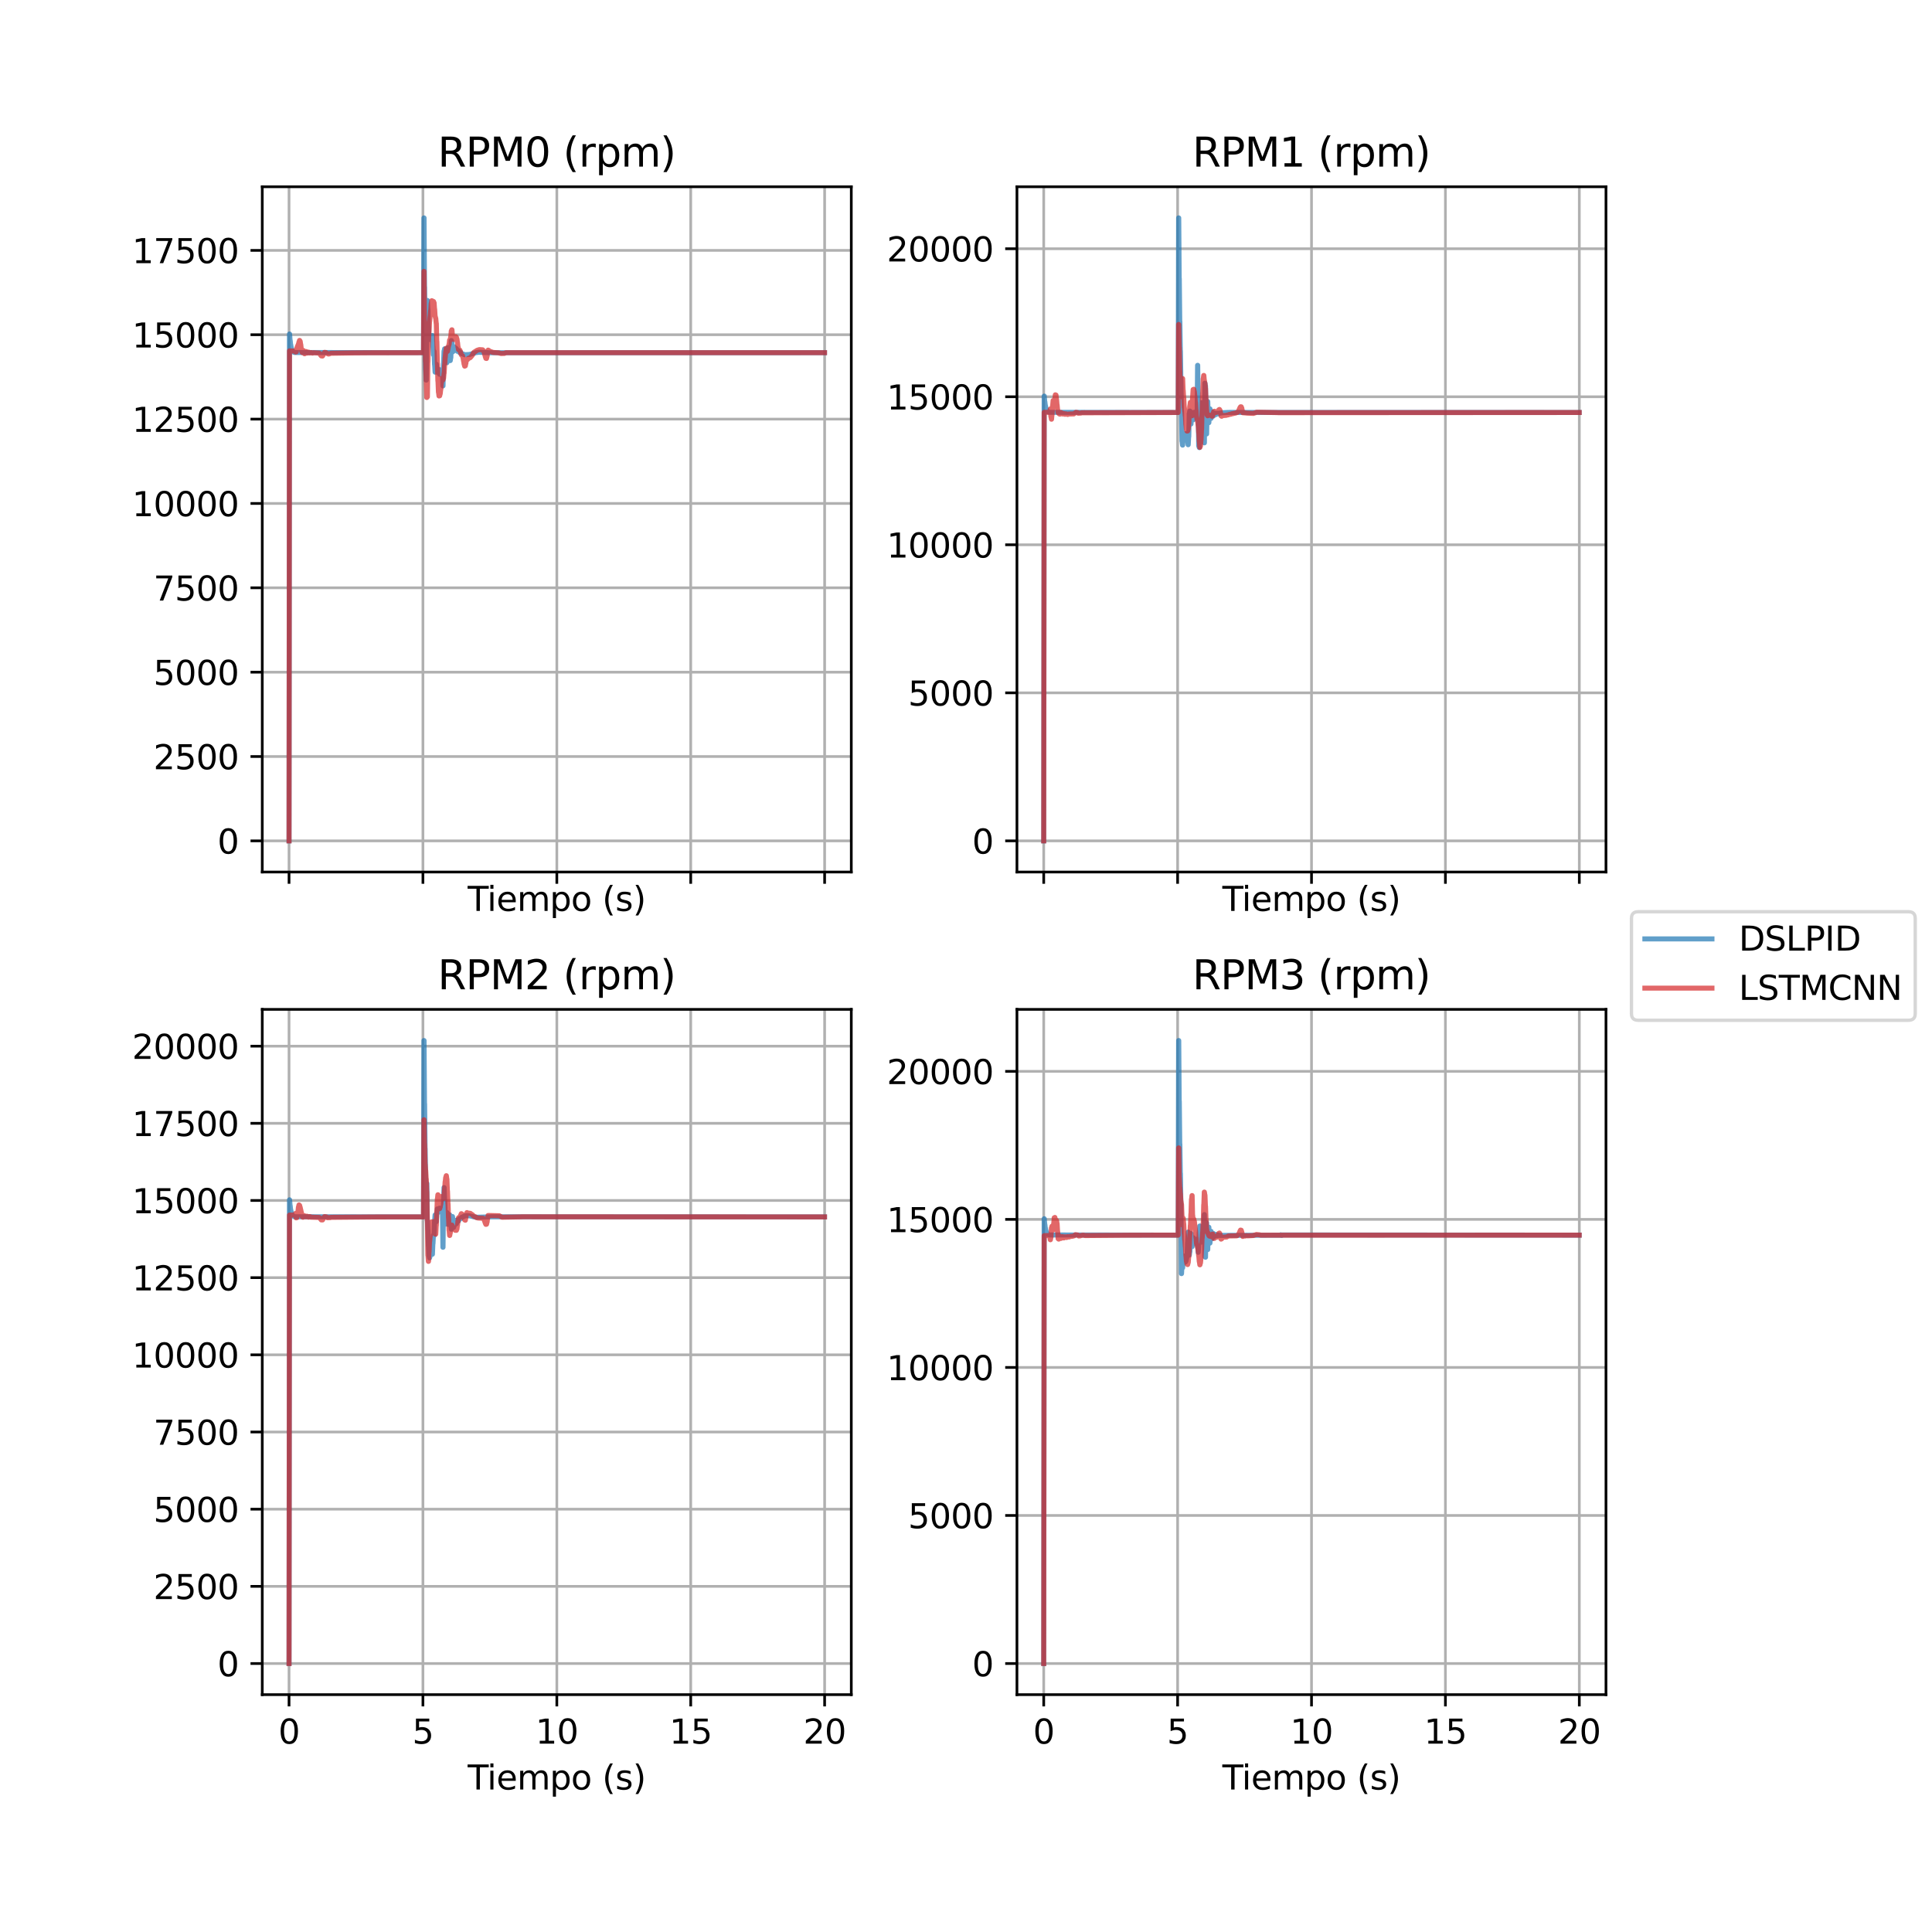 <?xml version="1.0" encoding="utf-8" standalone="no"?>
<!DOCTYPE svg PUBLIC "-//W3C//DTD SVG 1.1//EN"
  "http://www.w3.org/Graphics/SVG/1.1/DTD/svg11.dtd">
<svg height="576pt" version="1.1" viewBox="0 0 576 576" width="576pt" xmlns="http://www.w3.org/2000/svg" xmlns:xlink="http://www.w3.org/1999/xlink">
 <defs>
  <style type="text/css">*{stroke-linecap:butt;stroke-linejoin:round;}</style>
 </defs>
 <g id="figure_1">
  <g id="patch_1">
   <path d="M 0 576 
L 576 576 
L 576 0 
L 0 0 
z
" style="fill:#ffffff;"/>
  </g>
  <g id="axes_1">
   <g id="patch_2">
    <path d="M 78.19 259.98 
L 253.8 259.98 
L 253.8 55.68 
L 78.19 55.68 
z
" style="fill:#ffffff;"/>
   </g>
   <g id="matplotlib.axis_1">
    <g id="xtick_1">
     <g id="line2d_1">
      <path clip-path="url(#p64c7251cb7)" d="M 86.172 259.98 
L 86.172 55.68 
" style="fill:none;stroke:#b0b0b0;stroke-linecap:square;stroke-width:0.8;"/>
     </g>
     <g id="line2d_2">
      <defs>
       <path d="M 0 0 
L 0 3.5 
" id="mb5965bb9a5" style="stroke:#000000;stroke-width:0.8;"/>
      </defs>
      <g>
       <use style="stroke:#000000;stroke-width:0.8;" x="86.172" xlink:href="#mb5965bb9a5" y="259.98"/>
      </g>
     </g>
    </g>
    <g id="xtick_2">
     <g id="line2d_3">
      <path clip-path="url(#p64c7251cb7)" d="M 126.092 259.98 
L 126.092 55.68 
" style="fill:none;stroke:#b0b0b0;stroke-linecap:square;stroke-width:0.8;"/>
     </g>
     <g id="line2d_4">
      <g>
       <use style="stroke:#000000;stroke-width:0.8;" x="126.092" xlink:href="#mb5965bb9a5" y="259.98"/>
      </g>
     </g>
    </g>
    <g id="xtick_3">
     <g id="line2d_5">
      <path clip-path="url(#p64c7251cb7)" d="M 166.012 259.98 
L 166.012 55.68 
" style="fill:none;stroke:#b0b0b0;stroke-linecap:square;stroke-width:0.8;"/>
     </g>
     <g id="line2d_6">
      <g>
       <use style="stroke:#000000;stroke-width:0.8;" x="166.012" xlink:href="#mb5965bb9a5" y="259.98"/>
      </g>
     </g>
    </g>
    <g id="xtick_4">
     <g id="line2d_7">
      <path clip-path="url(#p64c7251cb7)" d="M 205.931 259.98 
L 205.931 55.68 
" style="fill:none;stroke:#b0b0b0;stroke-linecap:square;stroke-width:0.8;"/>
     </g>
     <g id="line2d_8">
      <g>
       <use style="stroke:#000000;stroke-width:0.8;" x="205.931" xlink:href="#mb5965bb9a5" y="259.98"/>
      </g>
     </g>
    </g>
    <g id="xtick_5">
     <g id="line2d_9">
      <path clip-path="url(#p64c7251cb7)" d="M 245.851 259.98 
L 245.851 55.68 
" style="fill:none;stroke:#b0b0b0;stroke-linecap:square;stroke-width:0.8;"/>
     </g>
     <g id="line2d_10">
      <g>
       <use style="stroke:#000000;stroke-width:0.8;" x="245.851" xlink:href="#mb5965bb9a5" y="259.98"/>
      </g>
     </g>
    </g>
    <g id="text_1">
     <!-- Tiempo (s) -->
     <g transform="translate(139.433 271.578)scale(0.1 -0.1)">
      <defs>
       <path d="M -19 4666 
L 3928 4666 
L 3928 4134 
L 2272 4134 
L 2272 0 
L 1638 0 
L 1638 4134 
L -19 4134 
L -19 4666 
z
" id="DejaVuSans-54" transform="scale(0.016)"/>
       <path d="M 603 3500 
L 1178 3500 
L 1178 0 
L 603 0 
L 603 3500 
z
M 603 4863 
L 1178 4863 
L 1178 4134 
L 603 4134 
L 603 4863 
z
" id="DejaVuSans-69" transform="scale(0.016)"/>
       <path d="M 3597 1894 
L 3597 1613 
L 953 1613 
Q 991 1019 1311 708 
Q 1631 397 2203 397 
Q 2534 397 2845 478 
Q 3156 559 3463 722 
L 3463 178 
Q 3153 47 2828 -22 
Q 2503 -91 2169 -91 
Q 1331 -91 842 396 
Q 353 884 353 1716 
Q 353 2575 817 3079 
Q 1281 3584 2069 3584 
Q 2775 3584 3186 3129 
Q 3597 2675 3597 1894 
z
M 3022 2063 
Q 3016 2534 2758 2815 
Q 2500 3097 2075 3097 
Q 1594 3097 1305 2825 
Q 1016 2553 972 2059 
L 3022 2063 
z
" id="DejaVuSans-65" transform="scale(0.016)"/>
       <path d="M 3328 2828 
Q 3544 3216 3844 3400 
Q 4144 3584 4550 3584 
Q 5097 3584 5394 3201 
Q 5691 2819 5691 2113 
L 5691 0 
L 5113 0 
L 5113 2094 
Q 5113 2597 4934 2840 
Q 4756 3084 4391 3084 
Q 3944 3084 3684 2787 
Q 3425 2491 3425 1978 
L 3425 0 
L 2847 0 
L 2847 2094 
Q 2847 2600 2669 2842 
Q 2491 3084 2119 3084 
Q 1678 3084 1418 2786 
Q 1159 2488 1159 1978 
L 1159 0 
L 581 0 
L 581 3500 
L 1159 3500 
L 1159 2956 
Q 1356 3278 1631 3431 
Q 1906 3584 2284 3584 
Q 2666 3584 2933 3390 
Q 3200 3197 3328 2828 
z
" id="DejaVuSans-6d" transform="scale(0.016)"/>
       <path d="M 1159 525 
L 1159 -1331 
L 581 -1331 
L 581 3500 
L 1159 3500 
L 1159 2969 
Q 1341 3281 1617 3432 
Q 1894 3584 2278 3584 
Q 2916 3584 3314 3078 
Q 3713 2572 3713 1747 
Q 3713 922 3314 415 
Q 2916 -91 2278 -91 
Q 1894 -91 1617 61 
Q 1341 213 1159 525 
z
M 3116 1747 
Q 3116 2381 2855 2742 
Q 2594 3103 2138 3103 
Q 1681 3103 1420 2742 
Q 1159 2381 1159 1747 
Q 1159 1113 1420 752 
Q 1681 391 2138 391 
Q 2594 391 2855 752 
Q 3116 1113 3116 1747 
z
" id="DejaVuSans-70" transform="scale(0.016)"/>
       <path d="M 1959 3097 
Q 1497 3097 1228 2736 
Q 959 2375 959 1747 
Q 959 1119 1226 758 
Q 1494 397 1959 397 
Q 2419 397 2687 759 
Q 2956 1122 2956 1747 
Q 2956 2369 2687 2733 
Q 2419 3097 1959 3097 
z
M 1959 3584 
Q 2709 3584 3137 3096 
Q 3566 2609 3566 1747 
Q 3566 888 3137 398 
Q 2709 -91 1959 -91 
Q 1206 -91 779 398 
Q 353 888 353 1747 
Q 353 2609 779 3096 
Q 1206 3584 1959 3584 
z
" id="DejaVuSans-6f" transform="scale(0.016)"/>
       <path id="DejaVuSans-20" transform="scale(0.016)"/>
       <path d="M 1984 4856 
Q 1566 4138 1362 3434 
Q 1159 2731 1159 2009 
Q 1159 1288 1364 580 
Q 1569 -128 1984 -844 
L 1484 -844 
Q 1016 -109 783 600 
Q 550 1309 550 2009 
Q 550 2706 781 3412 
Q 1013 4119 1484 4856 
L 1984 4856 
z
" id="DejaVuSans-28" transform="scale(0.016)"/>
       <path d="M 2834 3397 
L 2834 2853 
Q 2591 2978 2328 3040 
Q 2066 3103 1784 3103 
Q 1356 3103 1142 2972 
Q 928 2841 928 2578 
Q 928 2378 1081 2264 
Q 1234 2150 1697 2047 
L 1894 2003 
Q 2506 1872 2764 1633 
Q 3022 1394 3022 966 
Q 3022 478 2636 193 
Q 2250 -91 1575 -91 
Q 1294 -91 989 -36 
Q 684 19 347 128 
L 347 722 
Q 666 556 975 473 
Q 1284 391 1588 391 
Q 1994 391 2212 530 
Q 2431 669 2431 922 
Q 2431 1156 2273 1281 
Q 2116 1406 1581 1522 
L 1381 1569 
Q 847 1681 609 1914 
Q 372 2147 372 2553 
Q 372 3047 722 3315 
Q 1072 3584 1716 3584 
Q 2034 3584 2315 3537 
Q 2597 3491 2834 3397 
z
" id="DejaVuSans-73" transform="scale(0.016)"/>
       <path d="M 513 4856 
L 1013 4856 
Q 1481 4119 1714 3412 
Q 1947 2706 1947 2009 
Q 1947 1309 1714 600 
Q 1481 -109 1013 -844 
L 513 -844 
Q 928 -128 1133 580 
Q 1338 1288 1338 2009 
Q 1338 2731 1133 3434 
Q 928 4138 513 4856 
z
" id="DejaVuSans-29" transform="scale(0.016)"/>
      </defs>
      <use xlink:href="#DejaVuSans-54"/>
      <use x="57.959" xlink:href="#DejaVuSans-69"/>
      <use x="85.742" xlink:href="#DejaVuSans-65"/>
      <use x="147.266" xlink:href="#DejaVuSans-6d"/>
      <use x="244.678" xlink:href="#DejaVuSans-70"/>
      <use x="308.154" xlink:href="#DejaVuSans-6f"/>
      <use x="369.336" xlink:href="#DejaVuSans-20"/>
      <use x="401.123" xlink:href="#DejaVuSans-28"/>
      <use x="440.137" xlink:href="#DejaVuSans-73"/>
      <use x="492.236" xlink:href="#DejaVuSans-29"/>
     </g>
    </g>
   </g>
   <g id="matplotlib.axis_2">
    <g id="ytick_1">
     <g id="line2d_11">
      <path clip-path="url(#p64c7251cb7)" d="M 78.19 250.694 
L 253.8 250.694 
" style="fill:none;stroke:#b0b0b0;stroke-linecap:square;stroke-width:0.8;"/>
     </g>
     <g id="line2d_12">
      <defs>
       <path d="M 0 0 
L -3.5 0 
" id="m0a86416db9" style="stroke:#000000;stroke-width:0.8;"/>
      </defs>
      <g>
       <use style="stroke:#000000;stroke-width:0.8;" x="78.19" xlink:href="#m0a86416db9" y="250.694"/>
      </g>
     </g>
     <g id="text_2">
      <!-- 0 -->
      <g transform="translate(64.828 254.493)scale(0.1 -0.1)">
       <defs>
        <path d="M 2034 4250 
Q 1547 4250 1301 3770 
Q 1056 3291 1056 2328 
Q 1056 1369 1301 889 
Q 1547 409 2034 409 
Q 2525 409 2770 889 
Q 3016 1369 3016 2328 
Q 3016 3291 2770 3770 
Q 2525 4250 2034 4250 
z
M 2034 4750 
Q 2819 4750 3233 4129 
Q 3647 3509 3647 2328 
Q 3647 1150 3233 529 
Q 2819 -91 2034 -91 
Q 1250 -91 836 529 
Q 422 1150 422 2328 
Q 422 3509 836 4129 
Q 1250 4750 2034 4750 
z
" id="DejaVuSans-30" transform="scale(0.016)"/>
       </defs>
       <use xlink:href="#DejaVuSans-30"/>
      </g>
     </g>
    </g>
    <g id="ytick_2">
     <g id="line2d_13">
      <path clip-path="url(#p64c7251cb7)" d="M 78.19 225.545 
L 253.8 225.545 
" style="fill:none;stroke:#b0b0b0;stroke-linecap:square;stroke-width:0.8;"/>
     </g>
     <g id="line2d_14">
      <g>
       <use style="stroke:#000000;stroke-width:0.8;" x="78.19" xlink:href="#m0a86416db9" y="225.545"/>
      </g>
     </g>
     <g id="text_3">
      <!-- 2500 -->
      <g transform="translate(45.74 229.344)scale(0.1 -0.1)">
       <defs>
        <path d="M 1228 531 
L 3431 531 
L 3431 0 
L 469 0 
L 469 531 
Q 828 903 1448 1529 
Q 2069 2156 2228 2338 
Q 2531 2678 2651 2914 
Q 2772 3150 2772 3378 
Q 2772 3750 2511 3984 
Q 2250 4219 1831 4219 
Q 1534 4219 1204 4116 
Q 875 4013 500 3803 
L 500 4441 
Q 881 4594 1212 4672 
Q 1544 4750 1819 4750 
Q 2544 4750 2975 4387 
Q 3406 4025 3406 3419 
Q 3406 3131 3298 2873 
Q 3191 2616 2906 2266 
Q 2828 2175 2409 1742 
Q 1991 1309 1228 531 
z
" id="DejaVuSans-32" transform="scale(0.016)"/>
        <path d="M 691 4666 
L 3169 4666 
L 3169 4134 
L 1269 4134 
L 1269 2991 
Q 1406 3038 1543 3061 
Q 1681 3084 1819 3084 
Q 2600 3084 3056 2656 
Q 3513 2228 3513 1497 
Q 3513 744 3044 326 
Q 2575 -91 1722 -91 
Q 1428 -91 1123 -41 
Q 819 9 494 109 
L 494 744 
Q 775 591 1075 516 
Q 1375 441 1709 441 
Q 2250 441 2565 725 
Q 2881 1009 2881 1497 
Q 2881 1984 2565 2268 
Q 2250 2553 1709 2553 
Q 1456 2553 1204 2497 
Q 953 2441 691 2322 
L 691 4666 
z
" id="DejaVuSans-35" transform="scale(0.016)"/>
       </defs>
       <use xlink:href="#DejaVuSans-32"/>
       <use x="63.623" xlink:href="#DejaVuSans-35"/>
       <use x="127.246" xlink:href="#DejaVuSans-30"/>
       <use x="190.869" xlink:href="#DejaVuSans-30"/>
      </g>
     </g>
    </g>
    <g id="ytick_3">
     <g id="line2d_15">
      <path clip-path="url(#p64c7251cb7)" d="M 78.19 200.396 
L 253.8 200.396 
" style="fill:none;stroke:#b0b0b0;stroke-linecap:square;stroke-width:0.8;"/>
     </g>
     <g id="line2d_16">
      <g>
       <use style="stroke:#000000;stroke-width:0.8;" x="78.19" xlink:href="#m0a86416db9" y="200.396"/>
      </g>
     </g>
     <g id="text_4">
      <!-- 5000 -->
      <g transform="translate(45.74 204.195)scale(0.1 -0.1)">
       <use xlink:href="#DejaVuSans-35"/>
       <use x="63.623" xlink:href="#DejaVuSans-30"/>
       <use x="127.246" xlink:href="#DejaVuSans-30"/>
       <use x="190.869" xlink:href="#DejaVuSans-30"/>
      </g>
     </g>
    </g>
    <g id="ytick_4">
     <g id="line2d_17">
      <path clip-path="url(#p64c7251cb7)" d="M 78.19 175.248 
L 253.8 175.248 
" style="fill:none;stroke:#b0b0b0;stroke-linecap:square;stroke-width:0.8;"/>
     </g>
     <g id="line2d_18">
      <g>
       <use style="stroke:#000000;stroke-width:0.8;" x="78.19" xlink:href="#m0a86416db9" y="175.248"/>
      </g>
     </g>
     <g id="text_5">
      <!-- 7500 -->
      <g transform="translate(45.74 179.047)scale(0.1 -0.1)">
       <defs>
        <path d="M 525 4666 
L 3525 4666 
L 3525 4397 
L 1831 0 
L 1172 0 
L 2766 4134 
L 525 4134 
L 525 4666 
z
" id="DejaVuSans-37" transform="scale(0.016)"/>
       </defs>
       <use xlink:href="#DejaVuSans-37"/>
       <use x="63.623" xlink:href="#DejaVuSans-35"/>
       <use x="127.246" xlink:href="#DejaVuSans-30"/>
       <use x="190.869" xlink:href="#DejaVuSans-30"/>
      </g>
     </g>
    </g>
    <g id="ytick_5">
     <g id="line2d_19">
      <path clip-path="url(#p64c7251cb7)" d="M 78.19 150.099 
L 253.8 150.099 
" style="fill:none;stroke:#b0b0b0;stroke-linecap:square;stroke-width:0.8;"/>
     </g>
     <g id="line2d_20">
      <g>
       <use style="stroke:#000000;stroke-width:0.8;" x="78.19" xlink:href="#m0a86416db9" y="150.099"/>
      </g>
     </g>
     <g id="text_6">
      <!-- 10000 -->
      <g transform="translate(39.377 153.898)scale(0.1 -0.1)">
       <defs>
        <path d="M 794 531 
L 1825 531 
L 1825 4091 
L 703 3866 
L 703 4441 
L 1819 4666 
L 2450 4666 
L 2450 531 
L 3481 531 
L 3481 0 
L 794 0 
L 794 531 
z
" id="DejaVuSans-31" transform="scale(0.016)"/>
       </defs>
       <use xlink:href="#DejaVuSans-31"/>
       <use x="63.623" xlink:href="#DejaVuSans-30"/>
       <use x="127.246" xlink:href="#DejaVuSans-30"/>
       <use x="190.869" xlink:href="#DejaVuSans-30"/>
       <use x="254.492" xlink:href="#DejaVuSans-30"/>
      </g>
     </g>
    </g>
    <g id="ytick_6">
     <g id="line2d_21">
      <path clip-path="url(#p64c7251cb7)" d="M 78.19 124.95 
L 253.8 124.95 
" style="fill:none;stroke:#b0b0b0;stroke-linecap:square;stroke-width:0.8;"/>
     </g>
     <g id="line2d_22">
      <g>
       <use style="stroke:#000000;stroke-width:0.8;" x="78.19" xlink:href="#m0a86416db9" y="124.95"/>
      </g>
     </g>
     <g id="text_7">
      <!-- 12500 -->
      <g transform="translate(39.377 128.749)scale(0.1 -0.1)">
       <use xlink:href="#DejaVuSans-31"/>
       <use x="63.623" xlink:href="#DejaVuSans-32"/>
       <use x="127.246" xlink:href="#DejaVuSans-35"/>
       <use x="190.869" xlink:href="#DejaVuSans-30"/>
       <use x="254.492" xlink:href="#DejaVuSans-30"/>
      </g>
     </g>
    </g>
    <g id="ytick_7">
     <g id="line2d_23">
      <path clip-path="url(#p64c7251cb7)" d="M 78.19 99.801 
L 253.8 99.801 
" style="fill:none;stroke:#b0b0b0;stroke-linecap:square;stroke-width:0.8;"/>
     </g>
     <g id="line2d_24">
      <g>
       <use style="stroke:#000000;stroke-width:0.8;" x="78.19" xlink:href="#m0a86416db9" y="99.801"/>
      </g>
     </g>
     <g id="text_8">
      <!-- 15000 -->
      <g transform="translate(39.377 103.601)scale(0.1 -0.1)">
       <use xlink:href="#DejaVuSans-31"/>
       <use x="63.623" xlink:href="#DejaVuSans-35"/>
       <use x="127.246" xlink:href="#DejaVuSans-30"/>
       <use x="190.869" xlink:href="#DejaVuSans-30"/>
       <use x="254.492" xlink:href="#DejaVuSans-30"/>
      </g>
     </g>
    </g>
    <g id="ytick_8">
     <g id="line2d_25">
      <path clip-path="url(#p64c7251cb7)" d="M 78.19 74.653 
L 253.8 74.653 
" style="fill:none;stroke:#b0b0b0;stroke-linecap:square;stroke-width:0.8;"/>
     </g>
     <g id="line2d_26">
      <g>
       <use style="stroke:#000000;stroke-width:0.8;" x="78.19" xlink:href="#m0a86416db9" y="74.653"/>
      </g>
     </g>
     <g id="text_9">
      <!-- 17500 -->
      <g transform="translate(39.377 78.452)scale(0.1 -0.1)">
       <use xlink:href="#DejaVuSans-31"/>
       <use x="63.623" xlink:href="#DejaVuSans-37"/>
       <use x="127.246" xlink:href="#DejaVuSans-35"/>
       <use x="190.869" xlink:href="#DejaVuSans-30"/>
       <use x="254.492" xlink:href="#DejaVuSans-30"/>
      </g>
     </g>
    </g>
   </g>
   <g id="line2d_27">
    <path clip-path="url(#p64c7251cb7)" d="M 86.172 250.694 
L 86.305 99.582 
L 86.339 99.582 
L 86.472 101.49 
L 86.505 101.49 
L 86.638 102.761 
L 86.671 102.761 
L 86.804 103.605 
L 86.838 103.605 
L 86.971 104.163 
L 87.004 104.163 
L 87.137 104.53 
L 87.17 104.53 
L 87.303 104.771 
L 87.337 104.771 
L 87.47 104.929 
L 87.669 105.032 
L 87.802 105.098 
L 126.258 105.149 
L 126.391 64.966 
L 126.425 64.966 
L 126.558 85.576 
L 126.591 85.576 
L 126.724 100.15 
L 126.757 100.15 
L 126.89 110.138 
L 126.924 110.138 
L 127.057 113.318 
L 127.09 113.318 
L 127.223 97.915 
L 127.256 97.915 
L 127.389 89.573 
L 127.423 89.573 
L 127.556 92.16 
L 127.589 92.16 
L 127.722 97.379 
L 127.755 97.379 
L 127.888 100.627 
L 127.922 100.627 
L 128.055 101.211 
L 128.088 101.211 
L 128.221 100.583 
L 128.254 100.583 
L 128.387 100.057 
L 128.92 100.028 
L 129.053 103.344 
L 129.086 103.344 
L 129.219 105.766 
L 129.252 105.766 
L 129.385 104.768 
L 129.419 104.768 
L 129.552 108.701 
L 129.585 108.701 
L 129.718 110.948 
L 129.751 110.948 
L 129.884 109.567 
L 129.918 109.567 
L 130.051 108.578 
L 130.084 108.578 
L 130.217 109.888 
L 130.25 109.888 
L 130.383 110.983 
L 130.417 110.983 
L 130.55 110.447 
L 130.583 110.447 
L 130.716 110.077 
L 130.749 110.077 
L 130.882 110.93 
L 130.916 110.93 
L 131.049 111.583 
L 131.082 111.583 
L 131.215 111.078 
L 131.248 111.078 
L 131.381 110.436 
L 131.581 110.509 
L 131.714 110.633 
L 131.747 110.633 
L 131.88 110.106 
L 131.914 110.106 
L 132.047 115.05 
L 132.08 115.05 
L 132.213 108.451 
L 132.246 108.451 
L 132.379 104.701 
L 132.413 104.701 
L 132.546 103.996 
L 132.579 103.996 
L 132.712 107.264 
L 132.912 107.322 
L 133.045 107.538 
L 133.078 107.538 
L 133.211 108.127 
L 133.244 108.127 
L 133.377 106.118 
L 133.411 106.118 
L 133.544 103.634 
L 133.577 103.634 
L 133.71 104.62 
L 133.743 104.62 
L 133.876 107.107 
L 133.91 107.107 
L 134.043 104.474 
L 134.076 104.474 
L 134.209 107.506 
L 134.242 107.506 
L 134.375 106.629 
L 134.409 106.629 
L 134.542 101.537 
L 134.575 101.537 
L 134.708 102.16 
L 134.741 102.16 
L 134.874 104.936 
L 134.908 104.936 
L 135.041 104.795 
L 135.074 104.795 
L 135.207 103.296 
L 135.24 103.296 
L 135.373 103.421 
L 135.407 103.421 
L 135.54 104.434 
L 135.739 104.421 
L 135.872 103.832 
L 135.906 103.832 
L 136.039 103.962 
L 136.072 103.962 
L 136.205 104.581 
L 136.238 104.581 
L 136.371 104.734 
L 136.405 104.734 
L 136.538 104.494 
L 136.737 104.547 
L 136.87 104.924 
L 136.904 104.924 
L 137.037 105.13 
L 137.403 105.108 
L 137.536 105.323 
L 137.569 105.323 
L 137.702 105.493 
L 138.068 105.526 
L 138.201 105.634 
L 138.401 105.739 
L 138.633 105.753 
L 140.064 105.678 
L 140.263 105.591 
L 140.729 105.486 
L 140.862 105.432 
L 141.228 105.335 
L 141.394 105.285 
L 141.561 105.238 
L 141.76 105.158 
L 142.392 105.065 
L 142.625 105.025 
L 145.386 105.124 
L 145.752 105.163 
L 245.818 105.149 
L 245.818 105.149 
" style="fill:none;stroke:#1f77b4;stroke-linecap:square;stroke-opacity:0.7;stroke-width:1.5;"/>
   </g>
   <g id="line2d_28">
    <path clip-path="url(#p64c7251cb7)" d="M 86.172 250.694 
L 86.305 104.61 
L 87.836 104.657 
L 87.969 104.837 
L 88.002 104.837 
L 88.135 104.96 
L 88.335 104.901 
L 88.468 103.917 
L 88.501 103.917 
L 88.634 103.39 
L 88.667 103.39 
L 88.8 102.995 
L 88.834 102.995 
L 88.967 102.592 
L 89 102.592 
L 89.133 101.963 
L 89.166 101.963 
L 89.299 101.494 
L 89.333 101.494 
L 89.466 101.766 
L 89.499 101.766 
L 89.632 102.706 
L 89.665 102.706 
L 89.798 103.907 
L 89.832 103.907 
L 89.965 104.805 
L 89.998 104.805 
L 90.131 105.125 
L 90.164 105.125 
L 90.297 104.841 
L 90.331 104.841 
L 90.464 104.519 
L 90.497 104.519 
L 90.63 104.905 
L 90.663 104.905 
L 90.796 105.477 
L 90.996 105.395 
L 91.129 104.942 
L 91.162 104.942 
L 91.295 104.818 
L 91.329 104.818 
L 91.462 105.08 
L 91.495 105.08 
L 91.628 105.267 
L 91.661 105.267 
L 91.794 105.155 
L 91.828 105.155 
L 91.961 104.993 
L 92.16 105.057 
L 92.293 105.239 
L 92.659 105.171 
L 92.792 105.112 
L 92.992 105.19 
L 93.125 105.276 
L 93.325 105.249 
L 93.458 105.165 
L 95.154 105.258 
L 95.287 105.443 
L 95.321 105.443 
L 95.454 105.682 
L 95.487 105.682 
L 95.62 105.914 
L 95.653 105.914 
L 95.786 106.102 
L 96.152 106.144 
L 96.285 105.893 
L 96.319 105.893 
L 96.452 105.539 
L 96.485 105.539 
L 96.618 105.223 
L 96.651 105.223 
L 96.784 105.054 
L 97.15 105.102 
L 97.283 105.2 
L 97.483 105.307 
L 97.616 105.418 
L 97.816 105.512 
L 97.982 105.553 
L 98.281 105.46 
L 98.481 105.387 
L 98.614 105.321 
L 105.467 105.21 
L 110.058 105.176 
L 126.258 105.147 
L 126.391 80.901 
L 126.425 80.901 
L 126.558 97.479 
L 126.591 97.479 
L 126.724 101.95 
L 126.757 101.95 
L 126.89 107.832 
L 126.924 107.832 
L 127.057 113.587 
L 127.09 113.587 
L 127.223 118.507 
L 127.256 118.507 
L 127.389 118.31 
L 127.423 118.31 
L 127.556 107.945 
L 127.589 107.945 
L 127.722 102.058 
L 127.755 102.058 
L 127.888 98.832 
L 127.922 98.832 
L 128.055 95.878 
L 128.088 95.878 
L 128.221 94.296 
L 128.254 94.296 
L 128.387 92.623 
L 128.421 92.623 
L 128.554 90.446 
L 128.587 90.446 
L 128.72 89.651 
L 128.92 89.734 
L 129.053 89.835 
L 129.252 89.887 
L 129.385 90.271 
L 129.419 90.271 
L 129.552 92.186 
L 129.585 92.186 
L 129.718 94.294 
L 129.751 94.294 
L 129.884 94.907 
L 129.918 94.907 
L 130.051 96.425 
L 130.084 96.425 
L 130.217 101.826 
L 130.25 101.826 
L 130.383 108.45 
L 130.417 108.45 
L 130.55 113.588 
L 130.583 113.588 
L 130.716 116.944 
L 130.749 116.944 
L 130.882 118.053 
L 131.082 117.997 
L 131.215 117.393 
L 131.248 117.393 
L 131.381 116.148 
L 131.415 116.148 
L 131.548 114.215 
L 131.581 114.215 
L 131.714 112.81 
L 131.914 112.863 
L 132.047 113.259 
L 132.08 113.259 
L 132.213 112.796 
L 132.246 112.796 
L 132.379 111.264 
L 132.413 111.264 
L 132.546 108.863 
L 132.579 108.863 
L 132.712 106.581 
L 132.745 106.581 
L 132.878 104.961 
L 132.912 104.961 
L 133.045 103.833 
L 133.244 103.851 
L 133.377 104.748 
L 133.411 104.748 
L 133.544 103.964 
L 133.577 103.964 
L 133.71 103.187 
L 133.743 103.187 
L 133.876 102.638 
L 133.91 102.638 
L 134.043 101.401 
L 134.076 101.401 
L 134.209 101.243 
L 134.242 101.243 
L 134.375 100.362 
L 134.409 100.362 
L 134.542 98.678 
L 134.575 98.678 
L 134.708 98.325 
L 134.741 98.325 
L 134.874 99.942 
L 134.908 99.942 
L 135.041 101.135 
L 135.24 101.2 
L 135.373 100.831 
L 135.407 100.831 
L 135.54 100.526 
L 135.573 100.526 
L 135.706 100.391 
L 135.906 100.379 
L 136.039 100.549 
L 136.072 100.549 
L 136.205 101.035 
L 136.238 101.035 
L 136.371 102.108 
L 136.405 102.108 
L 136.538 103.438 
L 136.571 103.438 
L 136.704 104.249 
L 137.07 104.354 
L 137.203 104.672 
L 137.236 104.672 
L 137.369 105.278 
L 137.403 105.278 
L 137.536 105.789 
L 137.569 105.789 
L 137.702 105.954 
L 137.735 105.954 
L 137.868 106.087 
L 137.902 106.087 
L 138.035 106.669 
L 138.068 106.669 
L 138.201 107.632 
L 138.234 107.632 
L 138.367 108.589 
L 138.401 108.589 
L 138.534 109.157 
L 138.733 109.074 
L 138.866 108.331 
L 138.9 108.331 
L 139.033 107.31 
L 139.066 107.31 
L 139.199 107.139 
L 139.399 107.188 
L 139.532 106.979 
L 139.565 106.979 
L 139.698 106.787 
L 140.064 106.711 
L 140.197 106.595 
L 140.23 106.595 
L 140.363 106.414 
L 140.397 106.414 
L 140.53 106.216 
L 140.563 106.216 
L 140.696 106.023 
L 140.729 106.023 
L 140.862 105.763 
L 140.896 105.763 
L 141.029 105.444 
L 141.062 105.444 
L 141.195 105.142 
L 141.228 105.142 
L 141.361 104.969 
L 141.561 104.888 
L 141.694 104.8 
L 141.727 104.8 
L 141.86 104.675 
L 141.893 104.675 
L 142.027 104.558 
L 142.226 104.462 
L 142.359 104.398 
L 142.725 104.287 
L 142.925 104.233 
L 143.889 104.292 
L 144.023 104.464 
L 144.056 104.464 
L 144.189 104.737 
L 144.222 104.737 
L 144.355 105.14 
L 144.388 105.14 
L 144.522 105.703 
L 144.555 105.703 
L 144.688 106.343 
L 144.721 106.343 
L 144.854 106.831 
L 145.054 106.87 
L 145.187 106.251 
L 145.22 106.251 
L 145.353 105.16 
L 145.386 105.16 
L 145.52 104.383 
L 145.719 104.472 
L 145.852 104.764 
L 146.384 104.823 
L 146.518 104.917 
L 146.883 105.024 
L 147.116 105.084 
L 148.713 105.187 
L 148.913 105.282 
L 149.212 105.343 
L 149.345 105.398 
L 150.376 105.363 
L 150.509 105.285 
L 150.709 105.21 
L 150.842 105.148 
L 245.818 105.149 
L 245.818 105.149 
" style="fill:none;stroke:#d62728;stroke-linecap:square;stroke-opacity:0.7;stroke-width:1.5;"/>
   </g>
   <g id="patch_3">
    <path d="M 78.19 259.98 
L 78.19 55.68 
" style="fill:none;stroke:#000000;stroke-linecap:square;stroke-linejoin:miter;stroke-width:0.8;"/>
   </g>
   <g id="patch_4">
    <path d="M 253.8 259.98 
L 253.8 55.68 
" style="fill:none;stroke:#000000;stroke-linecap:square;stroke-linejoin:miter;stroke-width:0.8;"/>
   </g>
   <g id="patch_5">
    <path d="M 78.19 259.98 
L 253.8 259.98 
" style="fill:none;stroke:#000000;stroke-linecap:square;stroke-linejoin:miter;stroke-width:0.8;"/>
   </g>
   <g id="patch_6">
    <path d="M 78.19 55.68 
L 253.8 55.68 
" style="fill:none;stroke:#000000;stroke-linecap:square;stroke-linejoin:miter;stroke-width:0.8;"/>
   </g>
   <g id="text_10">
    <!-- RPM0 (rpm) -->
    <g transform="translate(130.505 49.68)scale(0.12 -0.12)">
     <defs>
      <path d="M 2841 2188 
Q 3044 2119 3236 1894 
Q 3428 1669 3622 1275 
L 4263 0 
L 3584 0 
L 2988 1197 
Q 2756 1666 2539 1819 
Q 2322 1972 1947 1972 
L 1259 1972 
L 1259 0 
L 628 0 
L 628 4666 
L 2053 4666 
Q 2853 4666 3247 4331 
Q 3641 3997 3641 3322 
Q 3641 2881 3436 2590 
Q 3231 2300 2841 2188 
z
M 1259 4147 
L 1259 2491 
L 2053 2491 
Q 2509 2491 2742 2702 
Q 2975 2913 2975 3322 
Q 2975 3731 2742 3939 
Q 2509 4147 2053 4147 
L 1259 4147 
z
" id="DejaVuSans-52" transform="scale(0.016)"/>
      <path d="M 1259 4147 
L 1259 2394 
L 2053 2394 
Q 2494 2394 2734 2622 
Q 2975 2850 2975 3272 
Q 2975 3691 2734 3919 
Q 2494 4147 2053 4147 
L 1259 4147 
z
M 628 4666 
L 2053 4666 
Q 2838 4666 3239 4311 
Q 3641 3956 3641 3272 
Q 3641 2581 3239 2228 
Q 2838 1875 2053 1875 
L 1259 1875 
L 1259 0 
L 628 0 
L 628 4666 
z
" id="DejaVuSans-50" transform="scale(0.016)"/>
      <path d="M 628 4666 
L 1569 4666 
L 2759 1491 
L 3956 4666 
L 4897 4666 
L 4897 0 
L 4281 0 
L 4281 4097 
L 3078 897 
L 2444 897 
L 1241 4097 
L 1241 0 
L 628 0 
L 628 4666 
z
" id="DejaVuSans-4d" transform="scale(0.016)"/>
      <path d="M 2631 2963 
Q 2534 3019 2420 3045 
Q 2306 3072 2169 3072 
Q 1681 3072 1420 2755 
Q 1159 2438 1159 1844 
L 1159 0 
L 581 0 
L 581 3500 
L 1159 3500 
L 1159 2956 
Q 1341 3275 1631 3429 
Q 1922 3584 2338 3584 
Q 2397 3584 2469 3576 
Q 2541 3569 2628 3553 
L 2631 2963 
z
" id="DejaVuSans-72" transform="scale(0.016)"/>
     </defs>
     <use xlink:href="#DejaVuSans-52"/>
     <use x="69.482" xlink:href="#DejaVuSans-50"/>
     <use x="129.785" xlink:href="#DejaVuSans-4d"/>
     <use x="216.064" xlink:href="#DejaVuSans-30"/>
     <use x="279.688" xlink:href="#DejaVuSans-20"/>
     <use x="311.475" xlink:href="#DejaVuSans-28"/>
     <use x="350.488" xlink:href="#DejaVuSans-72"/>
     <use x="391.602" xlink:href="#DejaVuSans-70"/>
     <use x="455.078" xlink:href="#DejaVuSans-6d"/>
     <use x="552.49" xlink:href="#DejaVuSans-29"/>
    </g>
   </g>
  </g>
  <g id="axes_2">
   <g id="patch_7">
    <path d="M 303.19 259.98 
L 478.8 259.98 
L 478.8 55.68 
L 303.19 55.68 
z
" style="fill:#ffffff;"/>
   </g>
   <g id="matplotlib.axis_3">
    <g id="xtick_6">
     <g id="line2d_29">
      <path clip-path="url(#pf2e747dd45)" d="M 311.172 259.98 
L 311.172 55.68 
" style="fill:none;stroke:#b0b0b0;stroke-linecap:square;stroke-width:0.8;"/>
     </g>
     <g id="line2d_30">
      <g>
       <use style="stroke:#000000;stroke-width:0.8;" x="311.172" xlink:href="#mb5965bb9a5" y="259.98"/>
      </g>
     </g>
    </g>
    <g id="xtick_7">
     <g id="line2d_31">
      <path clip-path="url(#pf2e747dd45)" d="M 351.092 259.98 
L 351.092 55.68 
" style="fill:none;stroke:#b0b0b0;stroke-linecap:square;stroke-width:0.8;"/>
     </g>
     <g id="line2d_32">
      <g>
       <use style="stroke:#000000;stroke-width:0.8;" x="351.092" xlink:href="#mb5965bb9a5" y="259.98"/>
      </g>
     </g>
    </g>
    <g id="xtick_8">
     <g id="line2d_33">
      <path clip-path="url(#pf2e747dd45)" d="M 391.012 259.98 
L 391.012 55.68 
" style="fill:none;stroke:#b0b0b0;stroke-linecap:square;stroke-width:0.8;"/>
     </g>
     <g id="line2d_34">
      <g>
       <use style="stroke:#000000;stroke-width:0.8;" x="391.012" xlink:href="#mb5965bb9a5" y="259.98"/>
      </g>
     </g>
    </g>
    <g id="xtick_9">
     <g id="line2d_35">
      <path clip-path="url(#pf2e747dd45)" d="M 430.931 259.98 
L 430.931 55.68 
" style="fill:none;stroke:#b0b0b0;stroke-linecap:square;stroke-width:0.8;"/>
     </g>
     <g id="line2d_36">
      <g>
       <use style="stroke:#000000;stroke-width:0.8;" x="430.931" xlink:href="#mb5965bb9a5" y="259.98"/>
      </g>
     </g>
    </g>
    <g id="xtick_10">
     <g id="line2d_37">
      <path clip-path="url(#pf2e747dd45)" d="M 470.851 259.98 
L 470.851 55.68 
" style="fill:none;stroke:#b0b0b0;stroke-linecap:square;stroke-width:0.8;"/>
     </g>
     <g id="line2d_38">
      <g>
       <use style="stroke:#000000;stroke-width:0.8;" x="470.851" xlink:href="#mb5965bb9a5" y="259.98"/>
      </g>
     </g>
    </g>
    <g id="text_11">
     <!-- Tiempo (s) -->
     <g transform="translate(364.433 271.578)scale(0.1 -0.1)">
      <use xlink:href="#DejaVuSans-54"/>
      <use x="57.959" xlink:href="#DejaVuSans-69"/>
      <use x="85.742" xlink:href="#DejaVuSans-65"/>
      <use x="147.266" xlink:href="#DejaVuSans-6d"/>
      <use x="244.678" xlink:href="#DejaVuSans-70"/>
      <use x="308.154" xlink:href="#DejaVuSans-6f"/>
      <use x="369.336" xlink:href="#DejaVuSans-20"/>
      <use x="401.123" xlink:href="#DejaVuSans-28"/>
      <use x="440.137" xlink:href="#DejaVuSans-73"/>
      <use x="492.236" xlink:href="#DejaVuSans-29"/>
     </g>
    </g>
   </g>
   <g id="matplotlib.axis_4">
    <g id="ytick_9">
     <g id="line2d_39">
      <path clip-path="url(#pf2e747dd45)" d="M 303.19 250.694 
L 478.8 250.694 
" style="fill:none;stroke:#b0b0b0;stroke-linecap:square;stroke-width:0.8;"/>
     </g>
     <g id="line2d_40">
      <g>
       <use style="stroke:#000000;stroke-width:0.8;" x="303.19" xlink:href="#m0a86416db9" y="250.694"/>
      </g>
     </g>
     <g id="text_12">
      <!-- 0 -->
      <g transform="translate(289.827 254.493)scale(0.1 -0.1)">
       <use xlink:href="#DejaVuSans-30"/>
      </g>
     </g>
    </g>
    <g id="ytick_10">
     <g id="line2d_41">
      <path clip-path="url(#pf2e747dd45)" d="M 303.19 206.558 
L 478.8 206.558 
" style="fill:none;stroke:#b0b0b0;stroke-linecap:square;stroke-width:0.8;"/>
     </g>
     <g id="line2d_42">
      <g>
       <use style="stroke:#000000;stroke-width:0.8;" x="303.19" xlink:href="#m0a86416db9" y="206.558"/>
      </g>
     </g>
     <g id="text_13">
      <!-- 5000 -->
      <g transform="translate(270.74 210.357)scale(0.1 -0.1)">
       <use xlink:href="#DejaVuSans-35"/>
       <use x="63.623" xlink:href="#DejaVuSans-30"/>
       <use x="127.246" xlink:href="#DejaVuSans-30"/>
       <use x="190.869" xlink:href="#DejaVuSans-30"/>
      </g>
     </g>
    </g>
    <g id="ytick_11">
     <g id="line2d_43">
      <path clip-path="url(#pf2e747dd45)" d="M 303.19 162.422 
L 478.8 162.422 
" style="fill:none;stroke:#b0b0b0;stroke-linecap:square;stroke-width:0.8;"/>
     </g>
     <g id="line2d_44">
      <g>
       <use style="stroke:#000000;stroke-width:0.8;" x="303.19" xlink:href="#m0a86416db9" y="162.422"/>
      </g>
     </g>
     <g id="text_14">
      <!-- 10000 -->
      <g transform="translate(264.377 166.222)scale(0.1 -0.1)">
       <use xlink:href="#DejaVuSans-31"/>
       <use x="63.623" xlink:href="#DejaVuSans-30"/>
       <use x="127.246" xlink:href="#DejaVuSans-30"/>
       <use x="190.869" xlink:href="#DejaVuSans-30"/>
       <use x="254.492" xlink:href="#DejaVuSans-30"/>
      </g>
     </g>
    </g>
    <g id="ytick_12">
     <g id="line2d_45">
      <path clip-path="url(#pf2e747dd45)" d="M 303.19 118.287 
L 478.8 118.287 
" style="fill:none;stroke:#b0b0b0;stroke-linecap:square;stroke-width:0.8;"/>
     </g>
     <g id="line2d_46">
      <g>
       <use style="stroke:#000000;stroke-width:0.8;" x="303.19" xlink:href="#m0a86416db9" y="118.287"/>
      </g>
     </g>
     <g id="text_15">
      <!-- 15000 -->
      <g transform="translate(264.377 122.086)scale(0.1 -0.1)">
       <use xlink:href="#DejaVuSans-31"/>
       <use x="63.623" xlink:href="#DejaVuSans-35"/>
       <use x="127.246" xlink:href="#DejaVuSans-30"/>
       <use x="190.869" xlink:href="#DejaVuSans-30"/>
       <use x="254.492" xlink:href="#DejaVuSans-30"/>
      </g>
     </g>
    </g>
    <g id="ytick_13">
     <g id="line2d_47">
      <path clip-path="url(#pf2e747dd45)" d="M 303.19 74.151 
L 478.8 74.151 
" style="fill:none;stroke:#b0b0b0;stroke-linecap:square;stroke-width:0.8;"/>
     </g>
     <g id="line2d_48">
      <g>
       <use style="stroke:#000000;stroke-width:0.8;" x="303.19" xlink:href="#m0a86416db9" y="74.151"/>
      </g>
     </g>
     <g id="text_16">
      <!-- 20000 -->
      <g transform="translate(264.377 77.95)scale(0.1 -0.1)">
       <use xlink:href="#DejaVuSans-32"/>
       <use x="63.623" xlink:href="#DejaVuSans-30"/>
       <use x="127.246" xlink:href="#DejaVuSans-30"/>
       <use x="190.869" xlink:href="#DejaVuSans-30"/>
       <use x="254.492" xlink:href="#DejaVuSans-30"/>
      </g>
     </g>
    </g>
   </g>
   <g id="line2d_49">
    <path clip-path="url(#pf2e747dd45)" d="M 311.172 250.694 
L 311.305 118.094 
L 311.339 118.094 
L 311.472 119.768 
L 311.505 119.768 
L 311.638 120.884 
L 311.671 120.884 
L 311.804 121.624 
L 311.838 121.624 
L 311.971 122.114 
L 312.004 122.114 
L 312.137 122.436 
L 312.17 122.436 
L 312.303 122.648 
L 312.337 122.648 
L 312.47 122.786 
L 312.669 122.876 
L 312.802 122.934 
L 351.258 122.979 
L 351.391 64.966 
L 351.425 64.966 
L 351.558 83.051 
L 351.591 83.051 
L 351.724 95.84 
L 351.757 95.84 
L 351.89 104.604 
L 351.924 104.604 
L 352.057 113.478 
L 352.09 113.478 
L 352.223 122.515 
L 352.256 122.515 
L 352.389 131.518 
L 352.423 131.518 
L 352.556 132.706 
L 352.589 132.706 
L 352.722 130.531 
L 352.755 130.531 
L 352.888 129.19 
L 352.922 129.19 
L 353.055 129.561 
L 353.088 129.561 
L 353.221 130.517 
L 353.254 130.517 
L 353.387 130.987 
L 353.421 130.987 
L 353.554 130.744 
L 353.587 130.744 
L 353.72 130.065 
L 353.753 130.065 
L 353.886 129.216 
L 353.92 129.216 
L 354.053 131.233 
L 354.086 131.233 
L 354.219 132.586 
L 354.252 132.586 
L 354.385 130.158 
L 354.419 130.158 
L 354.552 123.288 
L 354.585 123.288 
L 354.718 122.557 
L 354.751 122.557 
L 354.884 126.082 
L 354.918 126.082 
L 355.051 126.412 
L 355.084 126.412 
L 355.217 123.678 
L 355.25 123.678 
L 355.383 123.006 
L 355.417 123.006 
L 355.55 124.745 
L 355.583 124.745 
L 355.716 125.16 
L 355.749 125.16 
L 355.882 123.653 
L 355.916 123.653 
L 356.049 122.917 
L 356.082 122.917 
L 356.215 123.743 
L 356.248 123.743 
L 356.381 124.281 
L 356.415 124.281 
L 356.548 123.684 
L 356.581 123.684 
L 356.714 123.11 
L 356.747 123.11 
L 356.88 123.341 
L 356.914 123.341 
L 357.047 108.915 
L 357.08 108.915 
L 357.213 123.249 
L 357.246 123.249 
L 357.379 132.952 
L 357.413 132.952 
L 357.546 133.437 
L 357.579 133.437 
L 357.712 128.481 
L 357.745 128.481 
L 357.878 121.158 
L 357.912 121.158 
L 358.045 120.066 
L 358.078 120.066 
L 358.211 124.063 
L 358.244 124.063 
L 358.377 126.417 
L 358.411 126.417 
L 358.544 124.452 
L 358.577 124.452 
L 358.71 121.525 
L 358.91 121.455 
L 359.043 132.023 
L 359.076 132.023 
L 359.209 114.241 
L 359.242 114.241 
L 359.375 115.046 
L 359.409 115.046 
L 359.542 126.449 
L 359.575 126.449 
L 359.708 129.371 
L 359.741 129.371 
L 359.874 122.555 
L 359.908 122.555 
L 360.041 119.691 
L 360.074 119.691 
L 360.207 123.718 
L 360.24 123.718 
L 360.373 126.017 
L 360.407 126.017 
L 360.54 123.628 
L 360.573 123.628 
L 360.706 121.899 
L 360.739 121.899 
L 360.872 123.391 
L 360.906 123.391 
L 361.039 124.73 
L 361.072 124.73 
L 361.205 123.832 
L 361.238 123.832 
L 361.371 122.795 
L 361.405 122.795 
L 361.538 123.295 
L 361.571 123.295 
L 361.704 124.051 
L 361.737 124.051 
L 361.87 123.753 
L 361.904 123.753 
L 362.037 123.151 
L 362.236 123.25 
L 362.369 123.638 
L 362.569 123.563 
L 362.702 123.234 
L 362.902 123.201 
L 363.035 123.379 
L 363.234 123.373 
L 363.367 123.199 
L 364.066 123.125 
L 364.199 123.071 
L 366.062 122.966 
L 366.494 122.961 
L 470.818 122.979 
L 470.818 122.979 
" style="fill:none;stroke:#1f77b4;stroke-linecap:square;stroke-opacity:0.7;stroke-width:1.5;"/>
   </g>
   <g id="line2d_50">
    <path clip-path="url(#pf2e747dd45)" d="M 311.172 250.694 
L 311.305 122.934 
L 312.836 122.922 
L 312.969 122.679 
L 313.002 122.679 
L 313.135 121.935 
L 313.168 121.935 
L 313.301 124.199 
L 313.335 124.199 
L 313.468 124.985 
L 313.501 124.985 
L 313.634 123.6 
L 313.667 123.6 
L 313.8 121.02 
L 313.834 121.02 
L 313.967 119.433 
L 314 119.433 
L 314.133 119.638 
L 314.166 119.638 
L 314.299 119.861 
L 314.333 119.861 
L 314.466 118.874 
L 314.499 118.874 
L 314.632 117.712 
L 314.832 117.784 
L 314.965 119.116 
L 314.998 119.116 
L 315.131 120.719 
L 315.164 120.719 
L 315.297 122.166 
L 315.331 122.166 
L 315.464 123.049 
L 315.497 123.049 
L 315.63 123.23 
L 315.663 123.23 
L 315.796 123.392 
L 315.996 123.473 
L 316.129 123.232 
L 316.162 123.232 
L 316.295 122.979 
L 316.329 122.979 
L 316.462 123.093 
L 316.495 123.093 
L 316.628 123.378 
L 316.828 123.432 
L 316.961 123.251 
L 317.327 123.335 
L 317.46 123.51 
L 317.659 123.494 
L 317.792 123.375 
L 318.158 123.483 
L 318.291 123.564 
L 318.491 123.514 
L 318.624 123.434 
L 320.154 123.397 
L 320.287 123.263 
L 320.321 123.263 
L 320.454 123.146 
L 320.653 123.043 
L 320.786 122.932 
L 321.319 123.03 
L 321.452 123.199 
L 322.317 123.148 
L 322.45 123.071 
L 351.258 122.977 
L 351.391 96.726 
L 351.425 96.726 
L 351.558 103.607 
L 351.591 103.607 
L 351.724 110.615 
L 351.757 110.615 
L 351.89 115.668 
L 351.924 115.668 
L 352.057 117.735 
L 352.09 117.735 
L 352.223 118.333 
L 352.256 118.333 
L 352.389 115.894 
L 352.423 115.894 
L 352.556 112.869 
L 352.589 112.869 
L 352.722 116.391 
L 352.755 116.391 
L 352.888 118.759 
L 352.922 118.759 
L 353.055 121.425 
L 353.088 121.425 
L 353.221 122.628 
L 353.254 122.628 
L 353.387 124.084 
L 353.421 124.084 
L 353.554 126.582 
L 353.587 126.582 
L 353.72 128.091 
L 353.753 128.091 
L 353.886 128.511 
L 354.086 128.48 
L 354.219 127.873 
L 354.252 127.873 
L 354.385 126.331 
L 354.419 126.331 
L 354.552 123.436 
L 354.585 123.436 
L 354.718 121.063 
L 354.751 121.063 
L 354.884 119.974 
L 354.918 119.974 
L 355.051 121.035 
L 355.084 121.035 
L 355.217 123.974 
L 355.417 123.936 
L 355.55 118.237 
L 355.583 118.237 
L 355.716 116.145 
L 355.916 116.054 
L 356.049 116.732 
L 356.082 116.732 
L 356.215 118.148 
L 356.248 118.148 
L 356.381 120.042 
L 356.415 120.042 
L 356.548 122.243 
L 356.581 122.243 
L 356.714 124.225 
L 356.747 124.225 
L 356.88 125.093 
L 356.914 125.093 
L 357.047 125.696 
L 357.08 125.696 
L 357.213 126.907 
L 357.246 126.907 
L 357.379 129.023 
L 357.413 129.023 
L 357.546 131.633 
L 357.579 131.633 
L 357.712 133.379 
L 357.745 133.379 
L 357.878 132.975 
L 357.912 132.975 
L 358.045 131.18 
L 358.078 131.18 
L 358.211 128.046 
L 358.244 128.046 
L 358.377 122.451 
L 358.411 122.451 
L 358.544 117.166 
L 358.577 117.166 
L 358.71 112.897 
L 358.743 112.897 
L 358.876 111.935 
L 358.91 111.935 
L 359.043 113.425 
L 359.076 113.425 
L 359.209 114.24 
L 359.242 114.24 
L 359.375 115.783 
L 359.409 115.783 
L 359.542 119.032 
L 359.575 119.032 
L 359.708 122.293 
L 359.741 122.293 
L 359.874 123.728 
L 359.908 123.728 
L 360.041 123.96 
L 360.24 123.878 
L 360.373 123.739 
L 360.906 123.84 
L 361.172 123.921 
L 361.238 123.921 
L 361.371 124.104 
L 361.405 124.104 
L 361.538 123.849 
L 361.571 123.849 
L 361.704 123.129 
L 361.737 123.129 
L 361.87 122.674 
L 362.07 122.606 
L 362.203 122.806 
L 362.236 122.806 
L 362.369 122.985 
L 362.735 122.933 
L 362.868 122.772 
L 362.902 122.772 
L 363.035 122.637 
L 363.068 122.637 
L 363.201 122.456 
L 363.234 122.456 
L 363.367 122.188 
L 363.401 122.188 
L 363.534 122.077 
L 363.567 122.077 
L 363.7 122.328 
L 363.733 122.328 
L 363.866 123.102 
L 363.9 123.102 
L 364.033 123.978 
L 364.066 123.978 
L 364.199 124.097 
L 364.232 124.097 
L 364.365 123.919 
L 365.563 123.825 
L 365.796 123.753 
L 366.228 123.673 
L 366.428 123.569 
L 367.06 123.467 
L 367.259 123.362 
L 367.725 123.297 
L 367.858 123.247 
L 368.39 123.138 
L 369.056 122.873 
L 369.189 122.645 
L 369.222 122.645 
L 369.355 122.304 
L 369.388 122.304 
L 369.522 121.897 
L 369.555 121.897 
L 369.688 121.521 
L 369.721 121.521 
L 369.854 121.284 
L 370.054 121.287 
L 370.187 121.649 
L 370.22 121.649 
L 370.353 122.421 
L 370.386 122.421 
L 370.52 123.047 
L 371.551 123.131 
L 371.717 123.162 
L 373.713 123.254 
L 373.913 123.149 
L 374.212 123.088 
L 374.345 123.021 
L 374.545 122.951 
L 374.678 122.898 
L 380.533 123.005 
L 381.231 123.034 
L 470.818 122.979 
L 470.818 122.979 
" style="fill:none;stroke:#d62728;stroke-linecap:square;stroke-opacity:0.7;stroke-width:1.5;"/>
   </g>
   <g id="patch_8">
    <path d="M 303.19 259.98 
L 303.19 55.68 
" style="fill:none;stroke:#000000;stroke-linecap:square;stroke-linejoin:miter;stroke-width:0.8;"/>
   </g>
   <g id="patch_9">
    <path d="M 478.8 259.98 
L 478.8 55.68 
" style="fill:none;stroke:#000000;stroke-linecap:square;stroke-linejoin:miter;stroke-width:0.8;"/>
   </g>
   <g id="patch_10">
    <path d="M 303.19 259.98 
L 478.8 259.98 
" style="fill:none;stroke:#000000;stroke-linecap:square;stroke-linejoin:miter;stroke-width:0.8;"/>
   </g>
   <g id="patch_11">
    <path d="M 303.19 55.68 
L 478.8 55.68 
" style="fill:none;stroke:#000000;stroke-linecap:square;stroke-linejoin:miter;stroke-width:0.8;"/>
   </g>
   <g id="text_17">
    <!-- RPM1 (rpm) -->
    <g transform="translate(355.505 49.68)scale(0.12 -0.12)">
     <use xlink:href="#DejaVuSans-52"/>
     <use x="69.482" xlink:href="#DejaVuSans-50"/>
     <use x="129.785" xlink:href="#DejaVuSans-4d"/>
     <use x="216.064" xlink:href="#DejaVuSans-31"/>
     <use x="279.688" xlink:href="#DejaVuSans-20"/>
     <use x="311.475" xlink:href="#DejaVuSans-28"/>
     <use x="350.488" xlink:href="#DejaVuSans-72"/>
     <use x="391.602" xlink:href="#DejaVuSans-70"/>
     <use x="455.078" xlink:href="#DejaVuSans-6d"/>
     <use x="552.49" xlink:href="#DejaVuSans-29"/>
    </g>
   </g>
  </g>
  <g id="axes_3">
   <g id="patch_12">
    <path d="M 78.19 505.24 
L 253.8 505.24 
L 253.8 300.94 
L 78.19 300.94 
z
" style="fill:#ffffff;"/>
   </g>
   <g id="matplotlib.axis_5">
    <g id="xtick_11">
     <g id="line2d_51">
      <path clip-path="url(#p97e75e8bbf)" d="M 86.172 505.24 
L 86.172 300.94 
" style="fill:none;stroke:#b0b0b0;stroke-linecap:square;stroke-width:0.8;"/>
     </g>
     <g id="line2d_52">
      <g>
       <use style="stroke:#000000;stroke-width:0.8;" x="86.172" xlink:href="#mb5965bb9a5" y="505.24"/>
      </g>
     </g>
     <g id="text_18">
      <!-- 0 -->
      <g transform="translate(82.991 519.838)scale(0.1 -0.1)">
       <use xlink:href="#DejaVuSans-30"/>
      </g>
     </g>
    </g>
    <g id="xtick_12">
     <g id="line2d_53">
      <path clip-path="url(#p97e75e8bbf)" d="M 126.092 505.24 
L 126.092 300.94 
" style="fill:none;stroke:#b0b0b0;stroke-linecap:square;stroke-width:0.8;"/>
     </g>
     <g id="line2d_54">
      <g>
       <use style="stroke:#000000;stroke-width:0.8;" x="126.092" xlink:href="#mb5965bb9a5" y="505.24"/>
      </g>
     </g>
     <g id="text_19">
      <!-- 5 -->
      <g transform="translate(122.911 519.838)scale(0.1 -0.1)">
       <use xlink:href="#DejaVuSans-35"/>
      </g>
     </g>
    </g>
    <g id="xtick_13">
     <g id="line2d_55">
      <path clip-path="url(#p97e75e8bbf)" d="M 166.012 505.24 
L 166.012 300.94 
" style="fill:none;stroke:#b0b0b0;stroke-linecap:square;stroke-width:0.8;"/>
     </g>
     <g id="line2d_56">
      <g>
       <use style="stroke:#000000;stroke-width:0.8;" x="166.012" xlink:href="#mb5965bb9a5" y="505.24"/>
      </g>
     </g>
     <g id="text_20">
      <!-- 10 -->
      <g transform="translate(159.649 519.838)scale(0.1 -0.1)">
       <use xlink:href="#DejaVuSans-31"/>
       <use x="63.623" xlink:href="#DejaVuSans-30"/>
      </g>
     </g>
    </g>
    <g id="xtick_14">
     <g id="line2d_57">
      <path clip-path="url(#p97e75e8bbf)" d="M 205.931 505.24 
L 205.931 300.94 
" style="fill:none;stroke:#b0b0b0;stroke-linecap:square;stroke-width:0.8;"/>
     </g>
     <g id="line2d_58">
      <g>
       <use style="stroke:#000000;stroke-width:0.8;" x="205.931" xlink:href="#mb5965bb9a5" y="505.24"/>
      </g>
     </g>
     <g id="text_21">
      <!-- 15 -->
      <g transform="translate(199.569 519.838)scale(0.1 -0.1)">
       <use xlink:href="#DejaVuSans-31"/>
       <use x="63.623" xlink:href="#DejaVuSans-35"/>
      </g>
     </g>
    </g>
    <g id="xtick_15">
     <g id="line2d_59">
      <path clip-path="url(#p97e75e8bbf)" d="M 245.851 505.24 
L 245.851 300.94 
" style="fill:none;stroke:#b0b0b0;stroke-linecap:square;stroke-width:0.8;"/>
     </g>
     <g id="line2d_60">
      <g>
       <use style="stroke:#000000;stroke-width:0.8;" x="245.851" xlink:href="#mb5965bb9a5" y="505.24"/>
      </g>
     </g>
     <g id="text_22">
      <!-- 20 -->
      <g transform="translate(239.488 519.838)scale(0.1 -0.1)">
       <use xlink:href="#DejaVuSans-32"/>
       <use x="63.623" xlink:href="#DejaVuSans-30"/>
      </g>
     </g>
    </g>
    <g id="text_23">
     <!-- Tiempo (s) -->
     <g transform="translate(139.433 533.517)scale(0.1 -0.1)">
      <use xlink:href="#DejaVuSans-54"/>
      <use x="57.959" xlink:href="#DejaVuSans-69"/>
      <use x="85.742" xlink:href="#DejaVuSans-65"/>
      <use x="147.266" xlink:href="#DejaVuSans-6d"/>
      <use x="244.678" xlink:href="#DejaVuSans-70"/>
      <use x="308.154" xlink:href="#DejaVuSans-6f"/>
      <use x="369.336" xlink:href="#DejaVuSans-20"/>
      <use x="401.123" xlink:href="#DejaVuSans-28"/>
      <use x="440.137" xlink:href="#DejaVuSans-73"/>
      <use x="492.236" xlink:href="#DejaVuSans-29"/>
     </g>
    </g>
   </g>
   <g id="matplotlib.axis_6">
    <g id="ytick_14">
     <g id="line2d_61">
      <path clip-path="url(#p97e75e8bbf)" d="M 78.19 495.954 
L 253.8 495.954 
" style="fill:none;stroke:#b0b0b0;stroke-linecap:square;stroke-width:0.8;"/>
     </g>
     <g id="line2d_62">
      <g>
       <use style="stroke:#000000;stroke-width:0.8;" x="78.19" xlink:href="#m0a86416db9" y="495.954"/>
      </g>
     </g>
     <g id="text_24">
      <!-- 0 -->
      <g transform="translate(64.828 499.753)scale(0.1 -0.1)">
       <use xlink:href="#DejaVuSans-30"/>
      </g>
     </g>
    </g>
    <g id="ytick_15">
     <g id="line2d_63">
      <path clip-path="url(#p97e75e8bbf)" d="M 78.19 472.946 
L 253.8 472.946 
" style="fill:none;stroke:#b0b0b0;stroke-linecap:square;stroke-width:0.8;"/>
     </g>
     <g id="line2d_64">
      <g>
       <use style="stroke:#000000;stroke-width:0.8;" x="78.19" xlink:href="#m0a86416db9" y="472.946"/>
      </g>
     </g>
     <g id="text_25">
      <!-- 2500 -->
      <g transform="translate(45.74 476.746)scale(0.1 -0.1)">
       <use xlink:href="#DejaVuSans-32"/>
       <use x="63.623" xlink:href="#DejaVuSans-35"/>
       <use x="127.246" xlink:href="#DejaVuSans-30"/>
       <use x="190.869" xlink:href="#DejaVuSans-30"/>
      </g>
     </g>
    </g>
    <g id="ytick_16">
     <g id="line2d_65">
      <path clip-path="url(#p97e75e8bbf)" d="M 78.19 449.939 
L 253.8 449.939 
" style="fill:none;stroke:#b0b0b0;stroke-linecap:square;stroke-width:0.8;"/>
     </g>
     <g id="line2d_66">
      <g>
       <use style="stroke:#000000;stroke-width:0.8;" x="78.19" xlink:href="#m0a86416db9" y="449.939"/>
      </g>
     </g>
     <g id="text_26">
      <!-- 5000 -->
      <g transform="translate(45.74 453.738)scale(0.1 -0.1)">
       <use xlink:href="#DejaVuSans-35"/>
       <use x="63.623" xlink:href="#DejaVuSans-30"/>
       <use x="127.246" xlink:href="#DejaVuSans-30"/>
       <use x="190.869" xlink:href="#DejaVuSans-30"/>
      </g>
     </g>
    </g>
    <g id="ytick_17">
     <g id="line2d_67">
      <path clip-path="url(#p97e75e8bbf)" d="M 78.19 426.932 
L 253.8 426.932 
" style="fill:none;stroke:#b0b0b0;stroke-linecap:square;stroke-width:0.8;"/>
     </g>
     <g id="line2d_68">
      <g>
       <use style="stroke:#000000;stroke-width:0.8;" x="78.19" xlink:href="#m0a86416db9" y="426.932"/>
      </g>
     </g>
     <g id="text_27">
      <!-- 7500 -->
      <g transform="translate(45.74 430.731)scale(0.1 -0.1)">
       <use xlink:href="#DejaVuSans-37"/>
       <use x="63.623" xlink:href="#DejaVuSans-35"/>
       <use x="127.246" xlink:href="#DejaVuSans-30"/>
       <use x="190.869" xlink:href="#DejaVuSans-30"/>
      </g>
     </g>
    </g>
    <g id="ytick_18">
     <g id="line2d_69">
      <path clip-path="url(#p97e75e8bbf)" d="M 78.19 403.924 
L 253.8 403.924 
" style="fill:none;stroke:#b0b0b0;stroke-linecap:square;stroke-width:0.8;"/>
     </g>
     <g id="line2d_70">
      <g>
       <use style="stroke:#000000;stroke-width:0.8;" x="78.19" xlink:href="#m0a86416db9" y="403.924"/>
      </g>
     </g>
     <g id="text_28">
      <!-- 10000 -->
      <g transform="translate(39.377 407.723)scale(0.1 -0.1)">
       <use xlink:href="#DejaVuSans-31"/>
       <use x="63.623" xlink:href="#DejaVuSans-30"/>
       <use x="127.246" xlink:href="#DejaVuSans-30"/>
       <use x="190.869" xlink:href="#DejaVuSans-30"/>
       <use x="254.492" xlink:href="#DejaVuSans-30"/>
      </g>
     </g>
    </g>
    <g id="ytick_19">
     <g id="line2d_71">
      <path clip-path="url(#p97e75e8bbf)" d="M 78.19 380.917 
L 253.8 380.917 
" style="fill:none;stroke:#b0b0b0;stroke-linecap:square;stroke-width:0.8;"/>
     </g>
     <g id="line2d_72">
      <g>
       <use style="stroke:#000000;stroke-width:0.8;" x="78.19" xlink:href="#m0a86416db9" y="380.917"/>
      </g>
     </g>
     <g id="text_29">
      <!-- 12500 -->
      <g transform="translate(39.377 384.716)scale(0.1 -0.1)">
       <use xlink:href="#DejaVuSans-31"/>
       <use x="63.623" xlink:href="#DejaVuSans-32"/>
       <use x="127.246" xlink:href="#DejaVuSans-35"/>
       <use x="190.869" xlink:href="#DejaVuSans-30"/>
       <use x="254.492" xlink:href="#DejaVuSans-30"/>
      </g>
     </g>
    </g>
    <g id="ytick_20">
     <g id="line2d_73">
      <path clip-path="url(#p97e75e8bbf)" d="M 78.19 357.91 
L 253.8 357.91 
" style="fill:none;stroke:#b0b0b0;stroke-linecap:square;stroke-width:0.8;"/>
     </g>
     <g id="line2d_74">
      <g>
       <use style="stroke:#000000;stroke-width:0.8;" x="78.19" xlink:href="#m0a86416db9" y="357.91"/>
      </g>
     </g>
     <g id="text_30">
      <!-- 15000 -->
      <g transform="translate(39.377 361.709)scale(0.1 -0.1)">
       <use xlink:href="#DejaVuSans-31"/>
       <use x="63.623" xlink:href="#DejaVuSans-35"/>
       <use x="127.246" xlink:href="#DejaVuSans-30"/>
       <use x="190.869" xlink:href="#DejaVuSans-30"/>
       <use x="254.492" xlink:href="#DejaVuSans-30"/>
      </g>
     </g>
    </g>
    <g id="ytick_21">
     <g id="line2d_75">
      <path clip-path="url(#p97e75e8bbf)" d="M 78.19 334.902 
L 253.8 334.902 
" style="fill:none;stroke:#b0b0b0;stroke-linecap:square;stroke-width:0.8;"/>
     </g>
     <g id="line2d_76">
      <g>
       <use style="stroke:#000000;stroke-width:0.8;" x="78.19" xlink:href="#m0a86416db9" y="334.902"/>
      </g>
     </g>
     <g id="text_31">
      <!-- 17500 -->
      <g transform="translate(39.377 338.701)scale(0.1 -0.1)">
       <use xlink:href="#DejaVuSans-31"/>
       <use x="63.623" xlink:href="#DejaVuSans-37"/>
       <use x="127.246" xlink:href="#DejaVuSans-35"/>
       <use x="190.869" xlink:href="#DejaVuSans-30"/>
       <use x="254.492" xlink:href="#DejaVuSans-30"/>
      </g>
     </g>
    </g>
    <g id="ytick_22">
     <g id="line2d_77">
      <path clip-path="url(#p97e75e8bbf)" d="M 78.19 311.895 
L 253.8 311.895 
" style="fill:none;stroke:#b0b0b0;stroke-linecap:square;stroke-width:0.8;"/>
     </g>
     <g id="line2d_78">
      <g>
       <use style="stroke:#000000;stroke-width:0.8;" x="78.19" xlink:href="#m0a86416db9" y="311.895"/>
      </g>
     </g>
     <g id="text_32">
      <!-- 20000 -->
      <g transform="translate(39.377 315.694)scale(0.1 -0.1)">
       <use xlink:href="#DejaVuSans-32"/>
       <use x="63.623" xlink:href="#DejaVuSans-30"/>
       <use x="127.246" xlink:href="#DejaVuSans-30"/>
       <use x="190.869" xlink:href="#DejaVuSans-30"/>
       <use x="254.492" xlink:href="#DejaVuSans-30"/>
      </g>
     </g>
    </g>
   </g>
   <g id="line2d_79">
    <path clip-path="url(#p97e75e8bbf)" d="M 86.172 495.954 
L 86.305 357.708 
L 86.339 357.708 
L 86.472 359.454 
L 86.505 359.454 
L 86.638 360.618 
L 86.671 360.618 
L 86.804 361.389 
L 86.838 361.389 
L 86.971 361.899 
L 87.004 361.899 
L 87.137 362.236 
L 87.17 362.236 
L 87.303 362.456 
L 87.337 362.456 
L 87.47 362.601 
L 87.669 362.694 
L 87.802 362.755 
L 126.258 362.802 
L 126.391 310.226 
L 126.425 310.226 
L 126.558 329.081 
L 126.591 329.081 
L 126.724 342.414 
L 126.757 342.414 
L 126.89 351.552 
L 126.924 351.552 
L 127.057 354.461 
L 127.09 354.461 
L 127.223 352.817 
L 127.256 352.817 
L 127.389 363.797 
L 127.423 363.797 
L 127.556 366.733 
L 127.589 366.733 
L 127.722 371.508 
L 127.755 371.508 
L 127.888 374.479 
L 127.922 374.479 
L 128.055 375.014 
L 128.088 375.014 
L 128.221 374.439 
L 128.254 374.439 
L 128.387 373.958 
L 128.92 373.932 
L 129.053 370.774 
L 129.086 370.774 
L 129.219 368.214 
L 129.252 368.214 
L 129.385 368.394 
L 129.419 368.394 
L 129.552 364.011 
L 129.585 364.011 
L 129.718 362.229 
L 129.751 362.229 
L 129.884 363.955 
L 129.918 363.955 
L 130.051 364.219 
L 130.084 364.219 
L 130.217 361.977 
L 130.25 361.977 
L 130.383 360.43 
L 130.417 360.43 
L 130.55 360.852 
L 130.583 360.852 
L 130.716 361.387 
L 130.749 361.387 
L 130.882 360.876 
L 130.916 360.876 
L 131.049 360.203 
L 131.248 360.23 
L 131.381 360.565 
L 131.747 360.573 
L 131.88 360.745 
L 131.914 360.745 
L 132.047 371.86 
L 132.08 371.86 
L 132.213 358.88 
L 132.246 358.88 
L 132.379 354.067 
L 132.413 354.067 
L 132.546 357.763 
L 132.579 357.763 
L 132.712 361.504 
L 132.745 361.504 
L 132.878 364.939 
L 132.912 364.939 
L 133.045 364.13 
L 133.078 364.13 
L 133.211 361.481 
L 133.244 361.481 
L 133.377 361.753 
L 133.411 361.753 
L 133.544 364.318 
L 133.577 364.318 
L 133.71 365.046 
L 133.743 365.046 
L 133.876 363.592 
L 133.91 363.592 
L 134.043 362.185 
L 134.076 362.185 
L 134.209 364.958 
L 134.242 364.958 
L 134.375 364.834 
L 134.409 364.834 
L 134.542 366.474 
L 134.575 366.474 
L 134.708 364.614 
L 134.741 364.614 
L 134.874 362.697 
L 134.908 362.697 
L 135.041 363.95 
L 135.074 363.95 
L 135.207 365.923 
L 135.24 365.923 
L 135.373 365.473 
L 135.407 365.473 
L 135.54 363.923 
L 135.739 363.842 
L 135.872 364.772 
L 136.072 364.822 
L 136.205 364.037 
L 136.238 364.037 
L 136.371 363.709 
L 136.405 363.709 
L 136.538 363.984 
L 136.737 364.007 
L 136.87 363.594 
L 136.904 363.594 
L 137.037 363.307 
L 137.403 363.307 
L 137.536 363.082 
L 137.569 363.082 
L 137.702 362.881 
L 138.068 362.804 
L 138.201 362.689 
L 138.234 362.689 
L 138.367 362.575 
L 138.9 362.482 
L 139.066 362.437 
L 139.498 362.446 
L 140.23 362.531 
L 140.463 362.594 
L 140.896 362.675 
L 141.095 362.748 
L 141.727 362.854 
L 141.96 362.91 
L 146.052 362.801 
L 146.484 362.773 
L 245.818 362.802 
L 245.818 362.802 
" style="fill:none;stroke:#1f77b4;stroke-linecap:square;stroke-opacity:0.7;stroke-width:1.5;"/>
   </g>
   <g id="line2d_80">
    <path clip-path="url(#p97e75e8bbf)" d="M 86.172 495.954 
L 86.305 362.265 
L 87.836 362.233 
L 87.969 362.073 
L 88.002 362.073 
L 88.135 361.747 
L 88.168 361.747 
L 88.301 363.095 
L 88.501 363.034 
L 88.634 362.467 
L 88.667 362.467 
L 88.8 361.291 
L 88.834 361.291 
L 88.967 359.91 
L 89 359.91 
L 89.133 359.239 
L 89.166 359.239 
L 89.299 359.394 
L 89.333 359.394 
L 89.466 359.968 
L 89.499 359.968 
L 89.632 360.67 
L 89.665 360.67 
L 89.798 361.38 
L 89.832 361.38 
L 89.965 362.148 
L 89.998 362.148 
L 90.131 362.802 
L 90.331 362.912 
L 90.464 362.595 
L 90.497 362.595 
L 90.63 362.426 
L 90.83 362.486 
L 90.963 362.622 
L 90.996 362.622 
L 91.129 362.787 
L 91.329 362.779 
L 91.462 362.59 
L 91.828 362.701 
L 91.961 362.882 
L 92.16 362.839 
L 92.293 362.709 
L 92.493 362.735 
L 92.626 362.884 
L 95.154 362.966 
L 95.287 363.102 
L 95.321 363.102 
L 95.454 363.279 
L 95.487 363.279 
L 95.62 363.494 
L 95.653 363.494 
L 95.786 363.695 
L 96.152 363.707 
L 96.285 363.448 
L 96.319 363.448 
L 96.452 363.123 
L 96.485 363.123 
L 96.618 362.855 
L 96.651 362.855 
L 96.784 362.711 
L 97.317 362.799 
L 97.45 362.938 
L 97.483 362.938 
L 97.616 363.049 
L 98.481 363.016 
L 98.614 362.937 
L 110.956 362.826 
L 116.145 362.811 
L 126.258 362.8 
L 126.391 333.843 
L 126.425 333.843 
L 126.558 341.071 
L 126.591 341.071 
L 126.724 347.091 
L 126.757 347.091 
L 126.89 348.989 
L 126.924 348.989 
L 127.057 351.445 
L 127.09 351.445 
L 127.223 355.296 
L 127.256 355.296 
L 127.389 363.834 
L 127.423 363.834 
L 127.556 374.282 
L 127.589 374.282 
L 127.722 376.063 
L 127.755 376.063 
L 127.888 373.26 
L 127.922 373.26 
L 128.055 370.134 
L 128.088 370.134 
L 128.221 368.718 
L 128.254 368.718 
L 128.387 366.967 
L 128.421 366.967 
L 128.554 364.816 
L 128.587 364.816 
L 128.72 364.279 
L 128.753 364.279 
L 128.886 364.41 
L 129.086 364.431 
L 129.219 364.2 
L 129.252 364.2 
L 129.385 364.335 
L 129.419 364.335 
L 129.552 366.127 
L 129.585 366.127 
L 129.718 367.901 
L 129.918 367.95 
L 130.051 365.345 
L 130.084 365.345 
L 130.217 361.086 
L 130.25 361.086 
L 130.383 357.468 
L 130.417 357.468 
L 130.55 356.202 
L 130.583 356.202 
L 130.716 358.295 
L 130.749 358.295 
L 130.882 360.17 
L 130.916 360.17 
L 131.049 360.341 
L 131.082 360.341 
L 131.215 359.861 
L 131.248 359.861 
L 131.381 359.022 
L 131.415 359.022 
L 131.548 357.694 
L 131.581 357.694 
L 131.714 356.697 
L 131.914 356.766 
L 132.047 357.337 
L 132.246 357.307 
L 132.379 356.363 
L 132.413 356.363 
L 132.546 354.363 
L 132.579 354.363 
L 132.712 352.319 
L 132.745 352.319 
L 132.878 351.065 
L 132.912 351.065 
L 133.045 350.52 
L 133.078 350.52 
L 133.211 351.533 
L 133.244 351.533 
L 133.377 355.105 
L 133.411 355.105 
L 133.544 358.927 
L 133.577 358.927 
L 133.71 363.115 
L 133.743 363.115 
L 133.876 366.758 
L 133.91 366.758 
L 134.043 368.339 
L 134.076 368.339 
L 134.209 367.59 
L 134.242 367.59 
L 134.375 366.503 
L 134.409 366.503 
L 134.542 365.559 
L 134.575 365.559 
L 134.708 365.245 
L 134.741 365.245 
L 134.874 365.801 
L 134.908 365.801 
L 135.041 366.06 
L 135.24 366.114 
L 135.373 366.305 
L 135.407 366.305 
L 135.54 366.547 
L 135.573 366.547 
L 135.706 366.786 
L 136.072 366.801 
L 136.205 366.398 
L 136.238 366.398 
L 136.371 365.309 
L 136.405 365.309 
L 136.538 363.969 
L 136.571 363.969 
L 136.704 363.071 
L 136.737 363.071 
L 136.87 362.934 
L 137.07 363.006 
L 137.203 362.755 
L 137.236 362.755 
L 137.369 362.208 
L 137.403 362.208 
L 137.536 361.837 
L 137.735 361.948 
L 137.868 362.243 
L 137.902 362.243 
L 138.035 362.458 
L 138.068 362.458 
L 138.201 362.772 
L 138.234 362.772 
L 138.367 363.215 
L 138.401 363.215 
L 138.534 363.702 
L 138.733 363.799 
L 138.866 363.048 
L 138.9 363.048 
L 139.033 361.892 
L 139.066 361.892 
L 139.199 361.525 
L 139.232 361.525 
L 139.365 361.644 
L 140.23 361.744 
L 140.363 361.865 
L 140.397 361.865 
L 140.53 361.978 
L 140.729 362.073 
L 140.862 362.2 
L 140.896 362.2 
L 141.029 362.373 
L 141.062 362.373 
L 141.195 362.55 
L 141.394 362.64 
L 141.594 362.762 
L 141.727 362.762 
L 141.86 362.888 
L 141.893 362.888 
L 142.027 363.003 
L 142.392 363.103 
L 142.592 363.138 
L 144.056 363.206 
L 144.189 363.405 
L 144.222 363.405 
L 144.355 363.738 
L 144.388 363.738 
L 144.522 364.205 
L 144.555 364.205 
L 144.688 364.693 
L 144.721 364.693 
L 144.854 365.028 
L 145.054 364.986 
L 145.187 364.361 
L 145.22 364.361 
L 145.353 363.208 
L 145.386 363.208 
L 145.52 362.379 
L 148.879 362.463 
L 149.013 362.552 
L 149.212 362.638 
L 149.345 362.728 
L 149.545 362.823 
L 149.678 362.902 
L 155.2 362.793 
L 155.599 362.767 
L 245.818 362.802 
L 245.818 362.802 
" style="fill:none;stroke:#d62728;stroke-linecap:square;stroke-opacity:0.7;stroke-width:1.5;"/>
   </g>
   <g id="patch_13">
    <path d="M 78.19 505.24 
L 78.19 300.94 
" style="fill:none;stroke:#000000;stroke-linecap:square;stroke-linejoin:miter;stroke-width:0.8;"/>
   </g>
   <g id="patch_14">
    <path d="M 253.8 505.24 
L 253.8 300.94 
" style="fill:none;stroke:#000000;stroke-linecap:square;stroke-linejoin:miter;stroke-width:0.8;"/>
   </g>
   <g id="patch_15">
    <path d="M 78.19 505.24 
L 253.8 505.24 
" style="fill:none;stroke:#000000;stroke-linecap:square;stroke-linejoin:miter;stroke-width:0.8;"/>
   </g>
   <g id="patch_16">
    <path d="M 78.19 300.94 
L 253.8 300.94 
" style="fill:none;stroke:#000000;stroke-linecap:square;stroke-linejoin:miter;stroke-width:0.8;"/>
   </g>
   <g id="text_33">
    <!-- RPM2 (rpm) -->
    <g transform="translate(130.505 294.94)scale(0.12 -0.12)">
     <use xlink:href="#DejaVuSans-52"/>
     <use x="69.482" xlink:href="#DejaVuSans-50"/>
     <use x="129.785" xlink:href="#DejaVuSans-4d"/>
     <use x="216.064" xlink:href="#DejaVuSans-32"/>
     <use x="279.688" xlink:href="#DejaVuSans-20"/>
     <use x="311.475" xlink:href="#DejaVuSans-28"/>
     <use x="350.488" xlink:href="#DejaVuSans-72"/>
     <use x="391.602" xlink:href="#DejaVuSans-70"/>
     <use x="455.078" xlink:href="#DejaVuSans-6d"/>
     <use x="552.49" xlink:href="#DejaVuSans-29"/>
    </g>
   </g>
  </g>
  <g id="axes_4">
   <g id="patch_17">
    <path d="M 303.19 505.24 
L 478.8 505.24 
L 478.8 300.94 
L 303.19 300.94 
z
" style="fill:#ffffff;"/>
   </g>
   <g id="matplotlib.axis_7">
    <g id="xtick_16">
     <g id="line2d_81">
      <path clip-path="url(#pfa10d20510)" d="M 311.172 505.24 
L 311.172 300.94 
" style="fill:none;stroke:#b0b0b0;stroke-linecap:square;stroke-width:0.8;"/>
     </g>
     <g id="line2d_82">
      <g>
       <use style="stroke:#000000;stroke-width:0.8;" x="311.172" xlink:href="#mb5965bb9a5" y="505.24"/>
      </g>
     </g>
     <g id="text_34">
      <!-- 0 -->
      <g transform="translate(307.991 519.838)scale(0.1 -0.1)">
       <use xlink:href="#DejaVuSans-30"/>
      </g>
     </g>
    </g>
    <g id="xtick_17">
     <g id="line2d_83">
      <path clip-path="url(#pfa10d20510)" d="M 351.092 505.24 
L 351.092 300.94 
" style="fill:none;stroke:#b0b0b0;stroke-linecap:square;stroke-width:0.8;"/>
     </g>
     <g id="line2d_84">
      <g>
       <use style="stroke:#000000;stroke-width:0.8;" x="351.092" xlink:href="#mb5965bb9a5" y="505.24"/>
      </g>
     </g>
     <g id="text_35">
      <!-- 5 -->
      <g transform="translate(347.911 519.838)scale(0.1 -0.1)">
       <use xlink:href="#DejaVuSans-35"/>
      </g>
     </g>
    </g>
    <g id="xtick_18">
     <g id="line2d_85">
      <path clip-path="url(#pfa10d20510)" d="M 391.012 505.24 
L 391.012 300.94 
" style="fill:none;stroke:#b0b0b0;stroke-linecap:square;stroke-width:0.8;"/>
     </g>
     <g id="line2d_86">
      <g>
       <use style="stroke:#000000;stroke-width:0.8;" x="391.012" xlink:href="#mb5965bb9a5" y="505.24"/>
      </g>
     </g>
     <g id="text_36">
      <!-- 10 -->
      <g transform="translate(384.649 519.838)scale(0.1 -0.1)">
       <use xlink:href="#DejaVuSans-31"/>
       <use x="63.623" xlink:href="#DejaVuSans-30"/>
      </g>
     </g>
    </g>
    <g id="xtick_19">
     <g id="line2d_87">
      <path clip-path="url(#pfa10d20510)" d="M 430.931 505.24 
L 430.931 300.94 
" style="fill:none;stroke:#b0b0b0;stroke-linecap:square;stroke-width:0.8;"/>
     </g>
     <g id="line2d_88">
      <g>
       <use style="stroke:#000000;stroke-width:0.8;" x="430.931" xlink:href="#mb5965bb9a5" y="505.24"/>
      </g>
     </g>
     <g id="text_37">
      <!-- 15 -->
      <g transform="translate(424.569 519.838)scale(0.1 -0.1)">
       <use xlink:href="#DejaVuSans-31"/>
       <use x="63.623" xlink:href="#DejaVuSans-35"/>
      </g>
     </g>
    </g>
    <g id="xtick_20">
     <g id="line2d_89">
      <path clip-path="url(#pfa10d20510)" d="M 470.851 505.24 
L 470.851 300.94 
" style="fill:none;stroke:#b0b0b0;stroke-linecap:square;stroke-width:0.8;"/>
     </g>
     <g id="line2d_90">
      <g>
       <use style="stroke:#000000;stroke-width:0.8;" x="470.851" xlink:href="#mb5965bb9a5" y="505.24"/>
      </g>
     </g>
     <g id="text_38">
      <!-- 20 -->
      <g transform="translate(464.488 519.838)scale(0.1 -0.1)">
       <use xlink:href="#DejaVuSans-32"/>
       <use x="63.623" xlink:href="#DejaVuSans-30"/>
      </g>
     </g>
    </g>
    <g id="text_39">
     <!-- Tiempo (s) -->
     <g transform="translate(364.433 533.517)scale(0.1 -0.1)">
      <use xlink:href="#DejaVuSans-54"/>
      <use x="57.959" xlink:href="#DejaVuSans-69"/>
      <use x="85.742" xlink:href="#DejaVuSans-65"/>
      <use x="147.266" xlink:href="#DejaVuSans-6d"/>
      <use x="244.678" xlink:href="#DejaVuSans-70"/>
      <use x="308.154" xlink:href="#DejaVuSans-6f"/>
      <use x="369.336" xlink:href="#DejaVuSans-20"/>
      <use x="401.123" xlink:href="#DejaVuSans-28"/>
      <use x="440.137" xlink:href="#DejaVuSans-73"/>
      <use x="492.236" xlink:href="#DejaVuSans-29"/>
     </g>
    </g>
   </g>
   <g id="matplotlib.axis_8">
    <g id="ytick_23">
     <g id="line2d_91">
      <path clip-path="url(#pfa10d20510)" d="M 303.19 495.954 
L 478.8 495.954 
" style="fill:none;stroke:#b0b0b0;stroke-linecap:square;stroke-width:0.8;"/>
     </g>
     <g id="line2d_92">
      <g>
       <use style="stroke:#000000;stroke-width:0.8;" x="303.19" xlink:href="#m0a86416db9" y="495.954"/>
      </g>
     </g>
     <g id="text_40">
      <!-- 0 -->
      <g transform="translate(289.827 499.753)scale(0.1 -0.1)">
       <use xlink:href="#DejaVuSans-30"/>
      </g>
     </g>
    </g>
    <g id="ytick_24">
     <g id="line2d_93">
      <path clip-path="url(#pfa10d20510)" d="M 303.19 451.818 
L 478.8 451.818 
" style="fill:none;stroke:#b0b0b0;stroke-linecap:square;stroke-width:0.8;"/>
     </g>
     <g id="line2d_94">
      <g>
       <use style="stroke:#000000;stroke-width:0.8;" x="303.19" xlink:href="#m0a86416db9" y="451.818"/>
      </g>
     </g>
     <g id="text_41">
      <!-- 5000 -->
      <g transform="translate(270.74 455.617)scale(0.1 -0.1)">
       <use xlink:href="#DejaVuSans-35"/>
       <use x="63.623" xlink:href="#DejaVuSans-30"/>
       <use x="127.246" xlink:href="#DejaVuSans-30"/>
       <use x="190.869" xlink:href="#DejaVuSans-30"/>
      </g>
     </g>
    </g>
    <g id="ytick_25">
     <g id="line2d_95">
      <path clip-path="url(#pfa10d20510)" d="M 303.19 407.682 
L 478.8 407.682 
" style="fill:none;stroke:#b0b0b0;stroke-linecap:square;stroke-width:0.8;"/>
     </g>
     <g id="line2d_96">
      <g>
       <use style="stroke:#000000;stroke-width:0.8;" x="303.19" xlink:href="#m0a86416db9" y="407.682"/>
      </g>
     </g>
     <g id="text_42">
      <!-- 10000 -->
      <g transform="translate(264.377 411.482)scale(0.1 -0.1)">
       <use xlink:href="#DejaVuSans-31"/>
       <use x="63.623" xlink:href="#DejaVuSans-30"/>
       <use x="127.246" xlink:href="#DejaVuSans-30"/>
       <use x="190.869" xlink:href="#DejaVuSans-30"/>
       <use x="254.492" xlink:href="#DejaVuSans-30"/>
      </g>
     </g>
    </g>
    <g id="ytick_26">
     <g id="line2d_97">
      <path clip-path="url(#pfa10d20510)" d="M 303.19 363.547 
L 478.8 363.547 
" style="fill:none;stroke:#b0b0b0;stroke-linecap:square;stroke-width:0.8;"/>
     </g>
     <g id="line2d_98">
      <g>
       <use style="stroke:#000000;stroke-width:0.8;" x="303.19" xlink:href="#m0a86416db9" y="363.547"/>
      </g>
     </g>
     <g id="text_43">
      <!-- 15000 -->
      <g transform="translate(264.377 367.346)scale(0.1 -0.1)">
       <use xlink:href="#DejaVuSans-31"/>
       <use x="63.623" xlink:href="#DejaVuSans-35"/>
       <use x="127.246" xlink:href="#DejaVuSans-30"/>
       <use x="190.869" xlink:href="#DejaVuSans-30"/>
       <use x="254.492" xlink:href="#DejaVuSans-30"/>
      </g>
     </g>
    </g>
    <g id="ytick_27">
     <g id="line2d_99">
      <path clip-path="url(#pfa10d20510)" d="M 303.19 319.411 
L 478.8 319.411 
" style="fill:none;stroke:#b0b0b0;stroke-linecap:square;stroke-width:0.8;"/>
     </g>
     <g id="line2d_100">
      <g>
       <use style="stroke:#000000;stroke-width:0.8;" x="303.19" xlink:href="#m0a86416db9" y="319.411"/>
      </g>
     </g>
     <g id="text_44">
      <!-- 20000 -->
      <g transform="translate(264.377 323.21)scale(0.1 -0.1)">
       <use xlink:href="#DejaVuSans-32"/>
       <use x="63.623" xlink:href="#DejaVuSans-30"/>
       <use x="127.246" xlink:href="#DejaVuSans-30"/>
       <use x="190.869" xlink:href="#DejaVuSans-30"/>
       <use x="254.492" xlink:href="#DejaVuSans-30"/>
      </g>
     </g>
    </g>
   </g>
   <g id="line2d_101">
    <path clip-path="url(#pfa10d20510)" d="M 311.172 495.954 
L 311.305 363.354 
L 311.339 363.354 
L 311.472 365.028 
L 311.505 365.028 
L 311.638 366.144 
L 311.671 366.144 
L 311.804 366.884 
L 311.838 366.884 
L 311.971 367.374 
L 312.004 367.374 
L 312.137 367.696 
L 312.17 367.696 
L 312.303 367.908 
L 312.337 367.908 
L 312.47 368.046 
L 312.669 368.136 
L 312.802 368.194 
L 351.258 368.239 
L 351.391 310.226 
L 351.425 310.226 
L 351.558 328.311 
L 351.591 328.311 
L 351.724 341.1 
L 351.757 341.1 
L 351.89 349.864 
L 351.924 349.864 
L 352.057 358.738 
L 352.09 358.738 
L 352.223 379.714 
L 352.256 379.714 
L 352.389 377.324 
L 352.423 377.324 
L 352.556 377.966 
L 352.589 377.966 
L 352.722 375.791 
L 352.755 375.791 
L 352.888 374.45 
L 352.922 374.45 
L 353.055 374.821 
L 353.088 374.821 
L 353.221 375.777 
L 353.254 375.777 
L 353.387 376.247 
L 353.421 376.247 
L 353.554 376.004 
L 353.587 376.004 
L 353.72 375.325 
L 353.753 375.325 
L 353.886 374.476 
L 353.92 374.476 
L 354.053 370.554 
L 354.086 370.554 
L 354.219 367.328 
L 354.252 367.328 
L 354.385 368.429 
L 354.419 368.429 
L 354.552 374.197 
L 354.585 374.197 
L 354.718 373.173 
L 354.751 373.173 
L 354.884 368.218 
L 354.918 368.218 
L 355.051 367.768 
L 355.084 367.768 
L 355.217 370.906 
L 355.25 370.906 
L 355.383 371.668 
L 355.417 371.668 
L 355.55 369.765 
L 355.583 369.765 
L 355.716 368.996 
L 355.749 368.996 
L 355.882 370.091 
L 355.916 370.091 
L 356.049 370.766 
L 356.082 370.766 
L 356.215 370.248 
L 356.248 370.248 
L 356.381 369.807 
L 356.415 369.807 
L 356.548 370.078 
L 356.581 370.078 
L 356.714 370.362 
L 356.747 370.362 
L 356.88 370.157 
L 356.914 370.157 
L 357.047 369.343 
L 357.08 369.343 
L 357.213 373.353 
L 357.246 373.353 
L 357.379 371.029 
L 357.413 371.029 
L 357.546 367.35 
L 357.579 367.35 
L 357.712 365.51 
L 357.745 365.51 
L 357.878 369.043 
L 357.912 369.043 
L 358.045 370.332 
L 358.078 370.332 
L 358.211 368.084 
L 358.244 368.084 
L 358.377 366.987 
L 358.411 366.987 
L 358.544 368.472 
L 358.577 368.472 
L 358.71 369.702 
L 358.743 369.702 
L 358.876 368.937 
L 358.91 368.937 
L 359.043 362.115 
L 359.076 362.115 
L 359.209 374.67 
L 359.242 374.67 
L 359.375 374.824 
L 359.409 374.824 
L 359.542 366.317 
L 359.575 366.317 
L 359.708 364.557 
L 359.741 364.557 
L 359.874 370.822 
L 359.908 370.822 
L 360.041 372.547 
L 360.074 372.547 
L 360.207 367.912 
L 360.24 367.912 
L 360.373 365.879 
L 360.407 365.879 
L 360.54 368.852 
L 360.573 368.852 
L 360.706 370.61 
L 360.739 370.61 
L 360.872 368.683 
L 360.906 368.683 
L 361.039 367.111 
L 361.072 367.111 
L 361.205 368.153 
L 361.238 368.153 
L 361.371 369.29 
L 361.405 369.29 
L 361.538 368.654 
L 361.571 368.654 
L 361.704 367.746 
L 361.737 367.746 
L 361.87 368.028 
L 361.904 368.028 
L 362.037 368.644 
L 362.07 368.644 
L 362.203 368.492 
L 362.236 368.492 
L 362.369 368.031 
L 362.569 368.069 
L 362.702 368.383 
L 362.902 368.392 
L 363.035 368.184 
L 363.234 368.164 
L 363.367 368.319 
L 381.697 368.251 
L 381.83 368.149 
L 381.863 368.149 
L 381.996 368.324 
L 382.196 368.315 
L 382.329 368.192 
L 470.818 368.239 
L 470.818 368.239 
" style="fill:none;stroke:#1f77b4;stroke-linecap:square;stroke-opacity:0.7;stroke-width:1.5;"/>
   </g>
   <g id="line2d_102">
    <path clip-path="url(#pfa10d20510)" d="M 311.172 495.954 
L 311.305 368.39 
L 312.836 368.362 
L 312.969 368.696 
L 313.002 368.696 
L 313.135 369.612 
L 313.168 369.612 
L 313.301 368.884 
L 313.335 368.884 
L 313.468 366.084 
L 313.501 366.084 
L 313.634 365.58 
L 313.667 365.58 
L 313.8 366.562 
L 313.834 366.562 
L 313.967 366.686 
L 314 366.686 
L 314.133 364.852 
L 314.166 364.852 
L 314.299 363.07 
L 314.499 362.966 
L 314.632 363.736 
L 314.665 363.736 
L 314.798 363.965 
L 314.998 363.86 
L 315.131 364.801 
L 315.164 364.801 
L 315.297 367.204 
L 315.331 367.204 
L 315.464 369.279 
L 315.497 369.279 
L 315.63 369.423 
L 315.663 369.423 
L 315.796 368.752 
L 315.83 368.752 
L 315.963 368.559 
L 315.996 368.559 
L 316.129 368.935 
L 316.162 368.935 
L 316.295 369.212 
L 316.329 369.212 
L 316.462 369.021 
L 316.495 369.021 
L 316.628 368.695 
L 316.828 368.681 
L 316.961 368.94 
L 316.994 368.94 
L 317.127 369.076 
L 317.16 369.076 
L 317.293 368.925 
L 317.327 368.925 
L 317.46 368.734 
L 317.659 368.76 
L 317.792 368.916 
L 317.992 368.944 
L 318.125 368.801 
L 318.158 368.801 
L 318.291 368.685 
L 318.491 368.721 
L 318.624 368.8 
L 318.824 368.77 
L 318.957 368.655 
L 319.822 368.558 
L 320.021 368.495 
L 320.321 368.412 
L 320.454 368.264 
L 320.487 368.264 
L 320.62 368.109 
L 321.319 368.21 
L 321.452 368.373 
L 321.485 368.373 
L 321.618 368.496 
L 322.15 368.438 
L 322.283 368.361 
L 322.816 368.255 
L 323.015 368.259 
L 323.315 368.314 
L 323.448 368.37 
L 336.621 368.259 
L 345.37 368.24 
L 351.258 368.237 
L 351.391 342.236 
L 351.425 342.236 
L 351.558 351.097 
L 351.591 351.097 
L 351.724 354.037 
L 351.757 354.037 
L 351.89 355.92 
L 351.924 355.92 
L 352.057 358.075 
L 352.09 358.075 
L 352.223 359.077 
L 352.256 359.077 
L 352.389 362.553 
L 352.423 362.553 
L 352.556 365.259 
L 352.589 365.259 
L 352.722 363.196 
L 352.755 363.196 
L 352.888 364.909 
L 352.922 364.909 
L 353.055 367.8 
L 353.088 367.8 
L 353.221 369.7 
L 353.254 369.7 
L 353.387 371.65 
L 353.421 371.65 
L 353.554 374.395 
L 353.587 374.395 
L 353.72 376.092 
L 353.753 376.092 
L 353.886 376.838 
L 353.92 376.838 
L 354.053 377.012 
L 354.086 377.012 
L 354.219 376.418 
L 354.252 376.418 
L 354.385 374.744 
L 354.419 374.744 
L 354.552 371.556 
L 354.585 371.556 
L 354.718 368.084 
L 354.751 368.084 
L 354.884 365.365 
L 354.918 365.365 
L 355.051 361.924 
L 355.084 361.924 
L 355.217 357.578 
L 355.25 357.578 
L 355.383 356.442 
L 355.417 356.442 
L 355.55 362.36 
L 355.583 362.36 
L 355.716 363.821 
L 355.749 363.821 
L 355.882 363.48 
L 355.916 363.48 
L 356.049 364.108 
L 356.082 364.108 
L 356.215 365.324 
L 356.248 365.324 
L 356.381 367.047 
L 356.415 367.047 
L 356.548 369.021 
L 356.581 369.021 
L 356.714 370.7 
L 356.747 370.7 
L 356.88 371.433 
L 356.914 371.433 
L 357.047 372.04 
L 357.08 372.04 
L 357.213 373.029 
L 357.246 373.029 
L 357.379 374.457 
L 357.413 374.457 
L 357.546 376.14 
L 357.579 376.14 
L 357.712 377.087 
L 357.745 377.087 
L 357.878 376.527 
L 357.912 376.527 
L 358.045 375.048 
L 358.078 375.048 
L 358.211 372.552 
L 358.244 372.552 
L 358.377 369.136 
L 358.411 369.136 
L 358.544 367.435 
L 358.577 367.435 
L 358.71 364.583 
L 358.743 364.583 
L 358.876 359.195 
L 358.91 359.195 
L 359.043 355.408 
L 359.076 355.408 
L 359.209 356.308 
L 359.242 356.308 
L 359.375 359.634 
L 359.409 359.634 
L 359.542 363.5 
L 359.575 363.5 
L 359.708 366.35 
L 359.741 366.35 
L 359.874 367.301 
L 359.908 367.301 
L 360.041 367.457 
L 360.074 367.457 
L 360.207 367.838 
L 360.24 367.838 
L 360.373 368.3 
L 360.407 368.3 
L 360.54 368.519 
L 360.906 368.603 
L 361.039 368.658 
L 361.072 368.658 
L 361.205 368.496 
L 361.238 368.496 
L 361.371 367.966 
L 361.571 367.921 
L 361.704 368.671 
L 361.737 368.671 
L 361.87 369.222 
L 362.07 369.192 
L 362.203 368.851 
L 362.236 368.851 
L 362.369 368.639 
L 362.569 368.687 
L 362.702 368.838 
L 362.902 368.807 
L 363.035 368.471 
L 363.068 368.471 
L 363.201 368.04 
L 363.234 368.04 
L 363.367 367.713 
L 363.567 367.614 
L 363.7 367.895 
L 363.733 367.895 
L 363.866 368.66 
L 363.9 368.66 
L 364.033 369.425 
L 364.232 369.332 
L 364.365 368.976 
L 364.399 368.976 
L 364.532 368.86 
L 365.729 368.799 
L 365.862 368.695 
L 366.062 368.599 
L 366.195 368.49 
L 368.723 368.444 
L 368.856 368.367 
L 368.889 368.367 
L 369.023 368.237 
L 369.056 368.237 
L 369.189 368.049 
L 369.222 368.049 
L 369.355 367.794 
L 369.388 367.794 
L 369.522 367.452 
L 369.555 367.452 
L 369.688 367.029 
L 369.721 367.029 
L 369.854 366.734 
L 370.054 366.776 
L 370.187 367.276 
L 370.22 367.276 
L 370.353 368.068 
L 370.386 368.068 
L 370.52 368.634 
L 370.719 368.552 
L 370.852 368.392 
L 371.052 368.428 
L 371.185 368.514 
L 371.551 368.416 
L 371.717 368.396 
L 371.917 368.448 
L 373.713 368.354 
L 373.913 368.245 
L 374.378 368.141 
L 374.578 368.053 
L 375.543 368.153 
L 375.709 368.2 
L 375.909 368.259 
L 470.818 368.239 
L 470.818 368.239 
" style="fill:none;stroke:#d62728;stroke-linecap:square;stroke-opacity:0.7;stroke-width:1.5;"/>
   </g>
   <g id="patch_18">
    <path d="M 303.19 505.24 
L 303.19 300.94 
" style="fill:none;stroke:#000000;stroke-linecap:square;stroke-linejoin:miter;stroke-width:0.8;"/>
   </g>
   <g id="patch_19">
    <path d="M 478.8 505.24 
L 478.8 300.94 
" style="fill:none;stroke:#000000;stroke-linecap:square;stroke-linejoin:miter;stroke-width:0.8;"/>
   </g>
   <g id="patch_20">
    <path d="M 303.19 505.24 
L 478.8 505.24 
" style="fill:none;stroke:#000000;stroke-linecap:square;stroke-linejoin:miter;stroke-width:0.8;"/>
   </g>
   <g id="patch_21">
    <path d="M 303.19 300.94 
L 478.8 300.94 
" style="fill:none;stroke:#000000;stroke-linecap:square;stroke-linejoin:miter;stroke-width:0.8;"/>
   </g>
   <g id="text_45">
    <!-- RPM3 (rpm) -->
    <g transform="translate(355.505 294.94)scale(0.12 -0.12)">
     <defs>
      <path d="M 2597 2516 
Q 3050 2419 3304 2112 
Q 3559 1806 3559 1356 
Q 3559 666 3084 287 
Q 2609 -91 1734 -91 
Q 1441 -91 1130 -33 
Q 819 25 488 141 
L 488 750 
Q 750 597 1062 519 
Q 1375 441 1716 441 
Q 2309 441 2620 675 
Q 2931 909 2931 1356 
Q 2931 1769 2642 2001 
Q 2353 2234 1838 2234 
L 1294 2234 
L 1294 2753 
L 1863 2753 
Q 2328 2753 2575 2939 
Q 2822 3125 2822 3475 
Q 2822 3834 2567 4026 
Q 2313 4219 1838 4219 
Q 1578 4219 1281 4162 
Q 984 4106 628 3988 
L 628 4550 
Q 988 4650 1302 4700 
Q 1616 4750 1894 4750 
Q 2613 4750 3031 4423 
Q 3450 4097 3450 3541 
Q 3450 3153 3228 2886 
Q 3006 2619 2597 2516 
z
" id="DejaVuSans-33" transform="scale(0.016)"/>
     </defs>
     <use xlink:href="#DejaVuSans-52"/>
     <use x="69.482" xlink:href="#DejaVuSans-50"/>
     <use x="129.785" xlink:href="#DejaVuSans-4d"/>
     <use x="216.064" xlink:href="#DejaVuSans-33"/>
     <use x="279.688" xlink:href="#DejaVuSans-20"/>
     <use x="311.475" xlink:href="#DejaVuSans-28"/>
     <use x="350.488" xlink:href="#DejaVuSans-72"/>
     <use x="391.602" xlink:href="#DejaVuSans-70"/>
     <use x="455.078" xlink:href="#DejaVuSans-6d"/>
     <use x="552.49" xlink:href="#DejaVuSans-29"/>
    </g>
   </g>
  </g>
  <g id="legend_1">
   <g id="patch_22">
    <path d="M 488.398 304.178 
L 569 304.178 
Q 571 304.178 571 302.178 
L 571 273.822 
Q 571 271.822 569 271.822 
L 488.398 271.822 
Q 486.398 271.822 486.398 273.822 
L 486.398 302.178 
Q 486.398 304.178 488.398 304.178 
z
" style="fill:#ffffff;opacity:0.8;stroke:#cccccc;stroke-linejoin:miter;"/>
   </g>
   <g id="line2d_103">
    <path d="M 490.398 279.92 
L 510.398 279.92 
" style="fill:none;stroke:#1f77b4;stroke-linecap:square;stroke-opacity:0.7;stroke-width:1.5;"/>
   </g>
   <g id="line2d_104"/>
   <g id="text_46">
    <!-- DSLPID -->
    <g transform="translate(518.398 283.42)scale(0.1 -0.1)">
     <defs>
      <path d="M 1259 4147 
L 1259 519 
L 2022 519 
Q 2988 519 3436 956 
Q 3884 1394 3884 2338 
Q 3884 3275 3436 3711 
Q 2988 4147 2022 4147 
L 1259 4147 
z
M 628 4666 
L 1925 4666 
Q 3281 4666 3915 4102 
Q 4550 3538 4550 2338 
Q 4550 1131 3912 565 
Q 3275 0 1925 0 
L 628 0 
L 628 4666 
z
" id="DejaVuSans-44" transform="scale(0.016)"/>
      <path d="M 3425 4513 
L 3425 3897 
Q 3066 4069 2747 4153 
Q 2428 4238 2131 4238 
Q 1616 4238 1336 4038 
Q 1056 3838 1056 3469 
Q 1056 3159 1242 3001 
Q 1428 2844 1947 2747 
L 2328 2669 
Q 3034 2534 3370 2195 
Q 3706 1856 3706 1288 
Q 3706 609 3251 259 
Q 2797 -91 1919 -91 
Q 1588 -91 1214 -16 
Q 841 59 441 206 
L 441 856 
Q 825 641 1194 531 
Q 1563 422 1919 422 
Q 2459 422 2753 634 
Q 3047 847 3047 1241 
Q 3047 1584 2836 1778 
Q 2625 1972 2144 2069 
L 1759 2144 
Q 1053 2284 737 2584 
Q 422 2884 422 3419 
Q 422 4038 858 4394 
Q 1294 4750 2059 4750 
Q 2388 4750 2728 4690 
Q 3069 4631 3425 4513 
z
" id="DejaVuSans-53" transform="scale(0.016)"/>
      <path d="M 628 4666 
L 1259 4666 
L 1259 531 
L 3531 531 
L 3531 0 
L 628 0 
L 628 4666 
z
" id="DejaVuSans-4c" transform="scale(0.016)"/>
      <path d="M 628 4666 
L 1259 4666 
L 1259 0 
L 628 0 
L 628 4666 
z
" id="DejaVuSans-49" transform="scale(0.016)"/>
     </defs>
     <use xlink:href="#DejaVuSans-44"/>
     <use x="77.002" xlink:href="#DejaVuSans-53"/>
     <use x="140.479" xlink:href="#DejaVuSans-4c"/>
     <use x="196.191" xlink:href="#DejaVuSans-50"/>
     <use x="256.494" xlink:href="#DejaVuSans-49"/>
     <use x="285.986" xlink:href="#DejaVuSans-44"/>
    </g>
   </g>
   <g id="line2d_105">
    <path d="M 490.398 294.598 
L 510.398 294.598 
" style="fill:none;stroke:#d62728;stroke-linecap:square;stroke-opacity:0.7;stroke-width:1.5;"/>
   </g>
   <g id="line2d_106"/>
   <g id="text_47">
    <!-- LSTMCNN -->
    <g transform="translate(518.398 298.098)scale(0.1 -0.1)">
     <defs>
      <path d="M 4122 4306 
L 4122 3641 
Q 3803 3938 3442 4084 
Q 3081 4231 2675 4231 
Q 1875 4231 1450 3742 
Q 1025 3253 1025 2328 
Q 1025 1406 1450 917 
Q 1875 428 2675 428 
Q 3081 428 3442 575 
Q 3803 722 4122 1019 
L 4122 359 
Q 3791 134 3420 21 
Q 3050 -91 2638 -91 
Q 1578 -91 968 557 
Q 359 1206 359 2328 
Q 359 3453 968 4101 
Q 1578 4750 2638 4750 
Q 3056 4750 3426 4639 
Q 3797 4528 4122 4306 
z
" id="DejaVuSans-43" transform="scale(0.016)"/>
      <path d="M 628 4666 
L 1478 4666 
L 3547 763 
L 3547 4666 
L 4159 4666 
L 4159 0 
L 3309 0 
L 1241 3903 
L 1241 0 
L 628 0 
L 628 4666 
z
" id="DejaVuSans-4e" transform="scale(0.016)"/>
     </defs>
     <use xlink:href="#DejaVuSans-4c"/>
     <use x="55.713" xlink:href="#DejaVuSans-53"/>
     <use x="119.189" xlink:href="#DejaVuSans-54"/>
     <use x="180.273" xlink:href="#DejaVuSans-4d"/>
     <use x="266.553" xlink:href="#DejaVuSans-43"/>
     <use x="336.377" xlink:href="#DejaVuSans-4e"/>
     <use x="411.182" xlink:href="#DejaVuSans-4e"/>
    </g>
   </g>
  </g>
 </g>
 <defs>
  <clipPath id="p64c7251cb7">
   <rect height="204.3" width="175.61" x="78.19" y="55.68"/>
  </clipPath>
  <clipPath id="pf2e747dd45">
   <rect height="204.3" width="175.61" x="303.19" y="55.68"/>
  </clipPath>
  <clipPath id="p97e75e8bbf">
   <rect height="204.3" width="175.61" x="78.19" y="300.94"/>
  </clipPath>
  <clipPath id="pfa10d20510">
   <rect height="204.3" width="175.61" x="303.19" y="300.94"/>
  </clipPath>
 </defs>
</svg>
